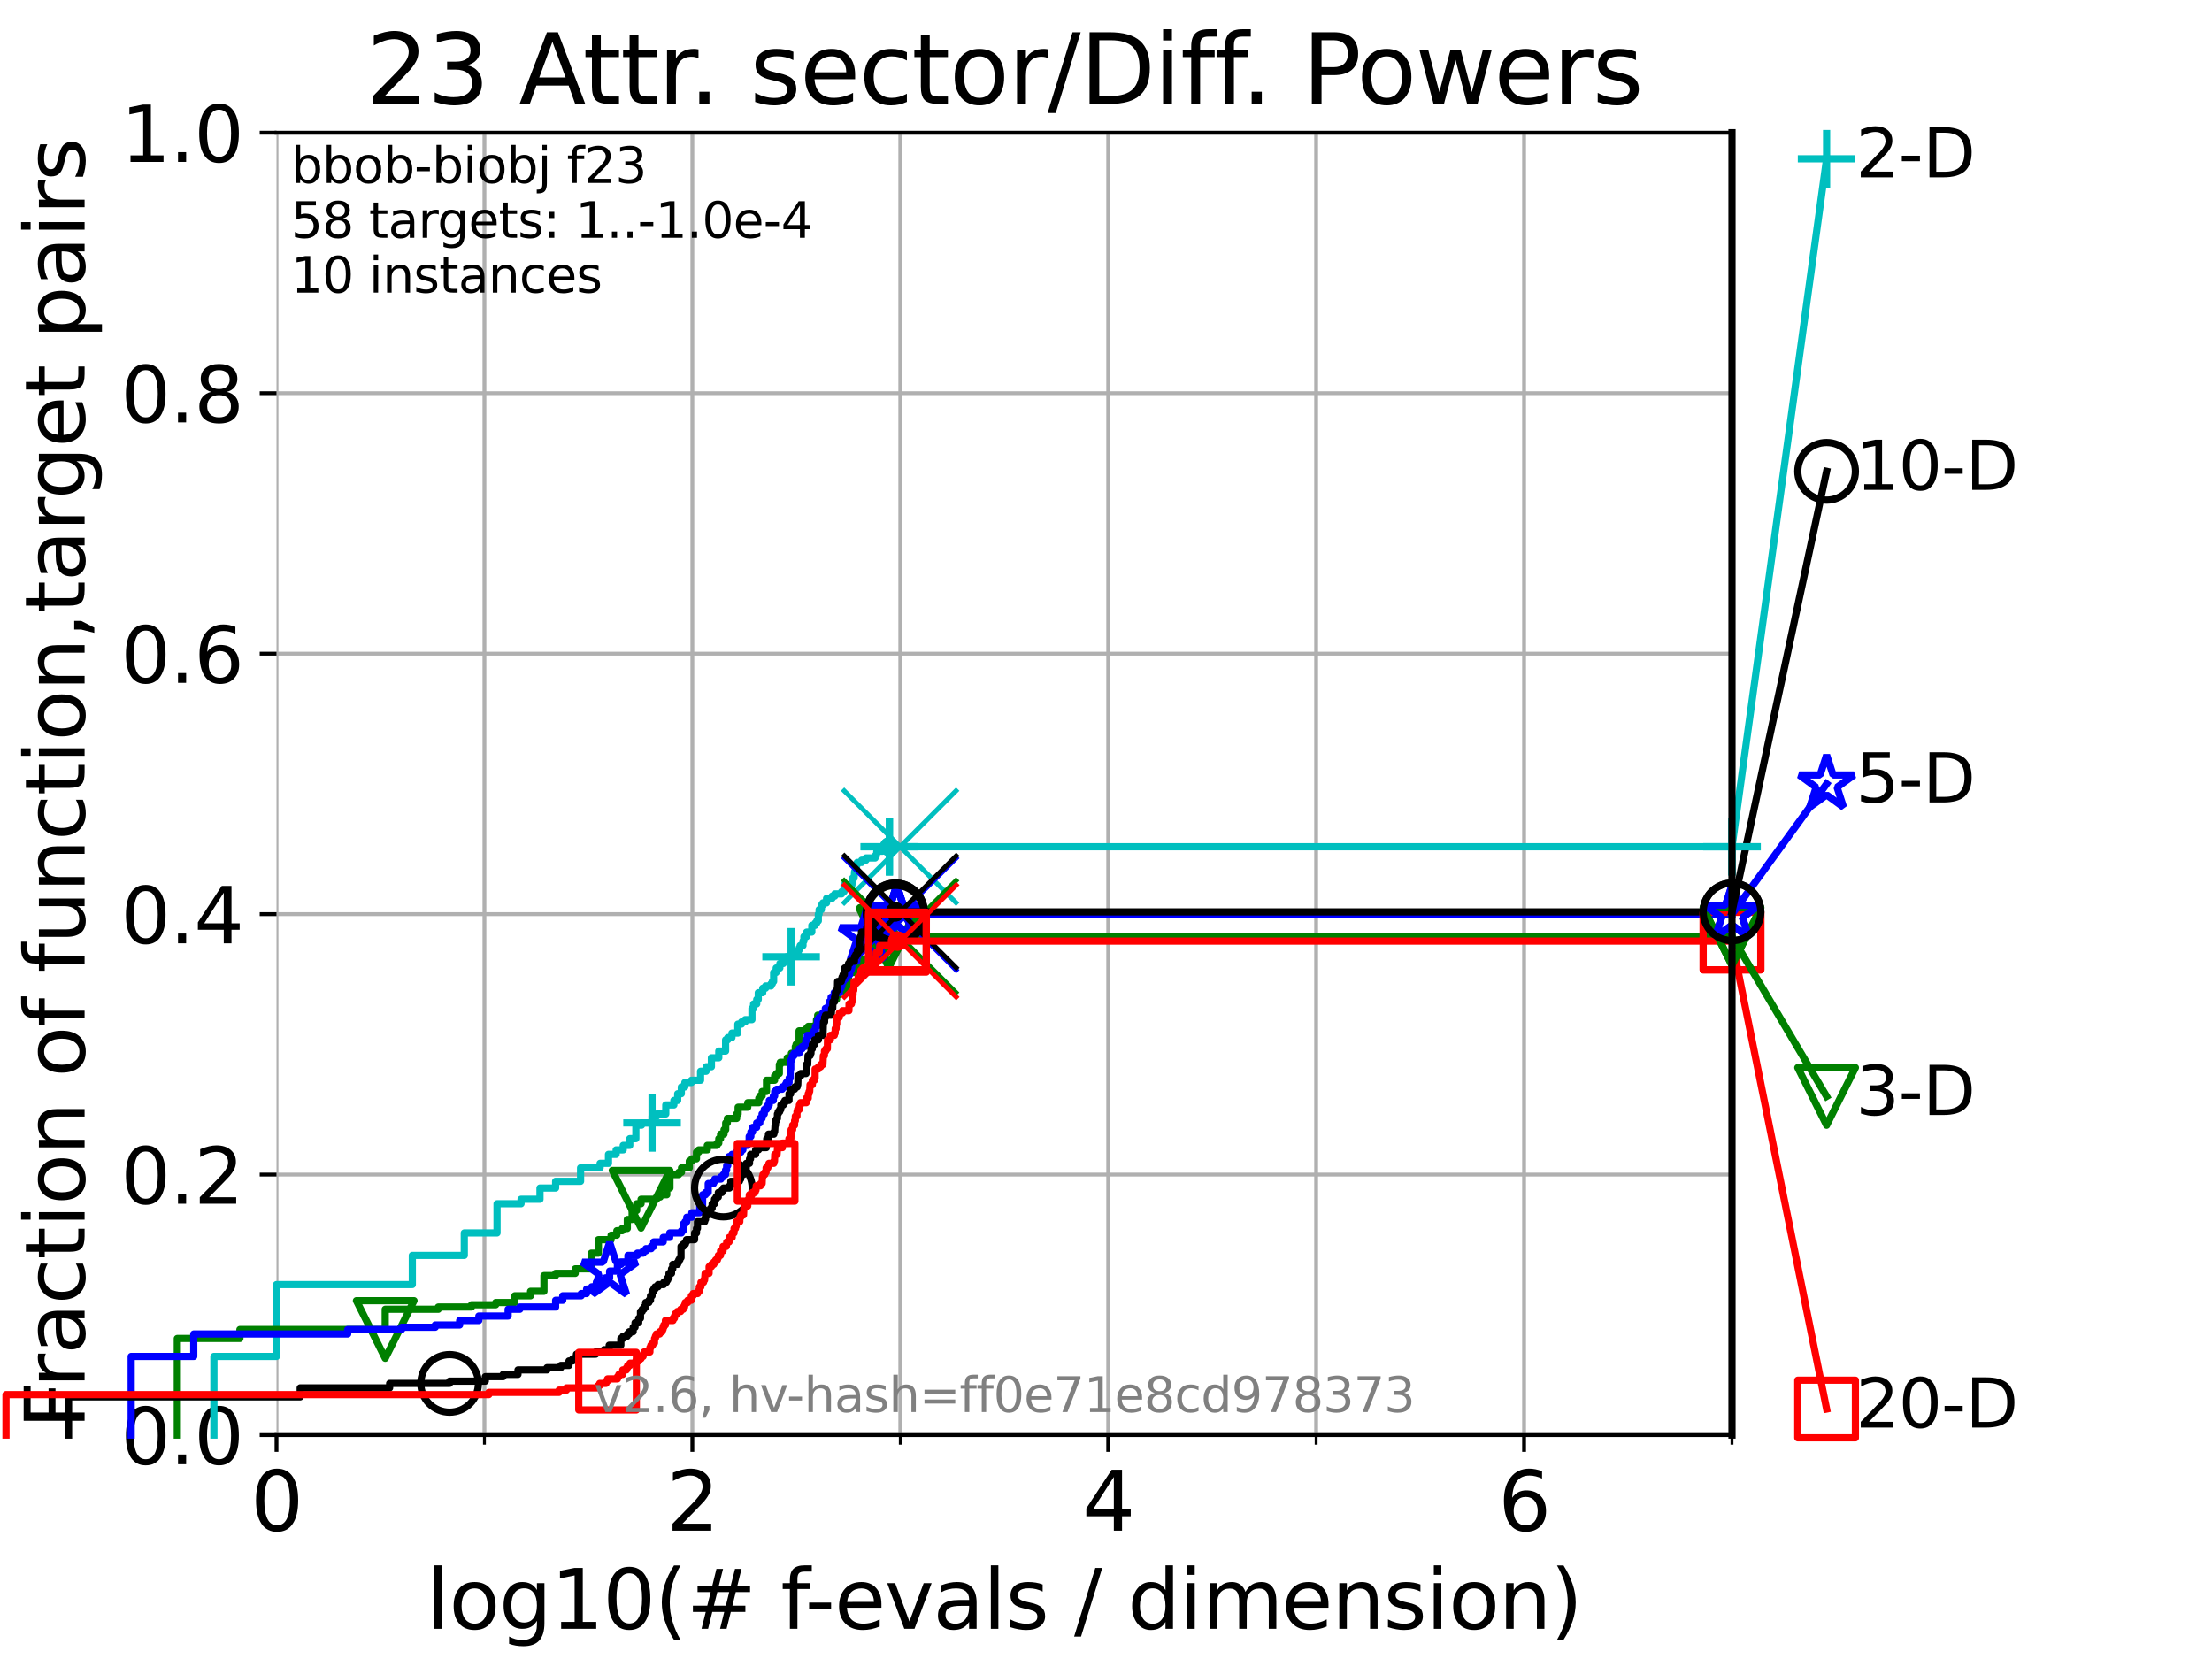 <?xml version="1.0" encoding="utf-8" standalone="no"?>
<!DOCTYPE svg PUBLIC "-//W3C//DTD SVG 1.1//EN"
  "http://www.w3.org/Graphics/SVG/1.1/DTD/svg11.dtd">
<svg xmlns:xlink="http://www.w3.org/1999/xlink" width="460.8pt" height="345.6pt" viewBox="0 0 460.8 345.6" xmlns="http://www.w3.org/2000/svg" version="1.1">
 <defs>
  <style type="text/css">*{stroke-linejoin: round; stroke-linecap: butt}</style>
 </defs>
 <g id="figure_1">
  <g id="patch_1">
   <path d="M 0 345.6 
L 460.8 345.6 
L 460.8 0 
L 0 0 
z
" style="fill: #ffffff"/>
  </g>
  <g id="axes_1">
   <g id="patch_2">
    <path d="M 57.6 298.944 
L 360.806 298.944 
L 360.806 27.648 
L 57.6 27.648 
z
" style="fill: #ffffff"/>
   </g>
   <g id="matplotlib.axis_1">
    <g id="xtick_1">
     <g id="line2d_1">
      <path d="M 57.6 298.944 
L 57.6 27.648 
" clip-path="url(#pd345d6d00c)" style="fill: none; stroke: #b0b0b0; stroke-width: 0.8; stroke-linecap: square"/>
     </g>
     <g id="line2d_2">
      <defs>
       <path id="mbe613cabc1" d="M 0 0 
L 0 3.5 
" style="stroke: #000000; stroke-width: 0.8"/>
      </defs>
      <g>
       <use xlink:href="#mbe613cabc1" x="57.6" y="298.944" style="stroke: #000000; stroke-width: 0.8"/>
      </g>
     </g>
     <g id="text_1">
      <!-- 0 -->
      <g transform="translate(52.192 318.861) scale(0.17 -0.17)">
       <defs>
        <path id="DejaVuSans-30" d="M 2034 4250 
Q 1547 4250 1301 3770 
Q 1056 3291 1056 2328 
Q 1056 1369 1301 889 
Q 1547 409 2034 409 
Q 2525 409 2770 889 
Q 3016 1369 3016 2328 
Q 3016 3291 2770 3770 
Q 2525 4250 2034 4250 
z
M 2034 4750 
Q 2819 4750 3233 4129 
Q 3647 3509 3647 2328 
Q 3647 1150 3233 529 
Q 2819 -91 2034 -91 
Q 1250 -91 836 529 
Q 422 1150 422 2328 
Q 422 3509 836 4129 
Q 1250 4750 2034 4750 
z
" transform="scale(0.016)"/>
       </defs>
       <use xlink:href="#DejaVuSans-30"/>
      </g>
     </g>
    </g>
    <g id="xtick_2">
     <g id="line2d_3">
      <path d="M 144.23 298.944 
L 144.23 27.648 
" clip-path="url(#pd345d6d00c)" style="fill: none; stroke: #b0b0b0; stroke-width: 0.8; stroke-linecap: square"/>
     </g>
     <g id="line2d_4">
      <g>
       <use xlink:href="#mbe613cabc1" x="144.23" y="298.944" style="stroke: #000000; stroke-width: 0.8"/>
      </g>
     </g>
     <g id="text_2">
      <!-- 2 -->
      <g transform="translate(138.822 318.861) scale(0.17 -0.17)">
       <defs>
        <path id="DejaVuSans-32" d="M 1228 531 
L 3431 531 
L 3431 0 
L 469 0 
L 469 531 
Q 828 903 1448 1529 
Q 2069 2156 2228 2338 
Q 2531 2678 2651 2914 
Q 2772 3150 2772 3378 
Q 2772 3750 2511 3984 
Q 2250 4219 1831 4219 
Q 1534 4219 1204 4116 
Q 875 4013 500 3803 
L 500 4441 
Q 881 4594 1212 4672 
Q 1544 4750 1819 4750 
Q 2544 4750 2975 4387 
Q 3406 4025 3406 3419 
Q 3406 3131 3298 2873 
Q 3191 2616 2906 2266 
Q 2828 2175 2409 1742 
Q 1991 1309 1228 531 
z
" transform="scale(0.016)"/>
       </defs>
       <use xlink:href="#DejaVuSans-32"/>
      </g>
     </g>
    </g>
    <g id="xtick_3">
     <g id="line2d_5">
      <path d="M 230.861 298.944 
L 230.861 27.648 
" clip-path="url(#pd345d6d00c)" style="fill: none; stroke: #b0b0b0; stroke-width: 0.8; stroke-linecap: square"/>
     </g>
     <g id="line2d_6">
      <g>
       <use xlink:href="#mbe613cabc1" x="230.861" y="298.944" style="stroke: #000000; stroke-width: 0.8"/>
      </g>
     </g>
     <g id="text_3">
      <!-- 4 -->
      <g transform="translate(225.453 318.861) scale(0.17 -0.17)">
       <defs>
        <path id="DejaVuSans-34" d="M 2419 4116 
L 825 1625 
L 2419 1625 
L 2419 4116 
z
M 2253 4666 
L 3047 4666 
L 3047 1625 
L 3713 1625 
L 3713 1100 
L 3047 1100 
L 3047 0 
L 2419 0 
L 2419 1100 
L 313 1100 
L 313 1709 
L 2253 4666 
z
" transform="scale(0.016)"/>
       </defs>
       <use xlink:href="#DejaVuSans-34"/>
      </g>
     </g>
    </g>
    <g id="xtick_4">
     <g id="line2d_7">
      <path d="M 317.491 298.944 
L 317.491 27.648 
" clip-path="url(#pd345d6d00c)" style="fill: none; stroke: #b0b0b0; stroke-width: 0.8; stroke-linecap: square"/>
     </g>
     <g id="line2d_8">
      <g>
       <use xlink:href="#mbe613cabc1" x="317.491" y="298.944" style="stroke: #000000; stroke-width: 0.8"/>
      </g>
     </g>
     <g id="text_4">
      <!-- 6 -->
      <g transform="translate(312.083 318.861) scale(0.17 -0.17)">
       <defs>
        <path id="DejaVuSans-36" d="M 2113 2584 
Q 1688 2584 1439 2293 
Q 1191 2003 1191 1497 
Q 1191 994 1439 701 
Q 1688 409 2113 409 
Q 2538 409 2786 701 
Q 3034 994 3034 1497 
Q 3034 2003 2786 2293 
Q 2538 2584 2113 2584 
z
M 3366 4563 
L 3366 3988 
Q 3128 4100 2886 4159 
Q 2644 4219 2406 4219 
Q 1781 4219 1451 3797 
Q 1122 3375 1075 2522 
Q 1259 2794 1537 2939 
Q 1816 3084 2150 3084 
Q 2853 3084 3261 2657 
Q 3669 2231 3669 1497 
Q 3669 778 3244 343 
Q 2819 -91 2113 -91 
Q 1303 -91 875 529 
Q 447 1150 447 2328 
Q 447 3434 972 4092 
Q 1497 4750 2381 4750 
Q 2619 4750 2861 4703 
Q 3103 4656 3366 4563 
z
" transform="scale(0.016)"/>
       </defs>
       <use xlink:href="#DejaVuSans-36"/>
      </g>
     </g>
    </g>
    <g id="xtick_5">
     <g id="line2d_9">
      <path d="M 100.915 298.944 
L 100.915 27.648 
" clip-path="url(#pd345d6d00c)" style="fill: none; stroke: #b0b0b0; stroke-width: 0.8; stroke-linecap: square"/>
     </g>
     <g id="line2d_10">
      <defs>
       <path id="m845af008df" d="M 0 0 
L 0 2 
" style="stroke: #000000; stroke-width: 0.6"/>
      </defs>
      <g>
       <use xlink:href="#m845af008df" x="100.915" y="298.944" style="stroke: #000000; stroke-width: 0.6"/>
      </g>
     </g>
    </g>
    <g id="xtick_6">
     <g id="line2d_11">
      <path d="M 187.546 298.944 
L 187.546 27.648 
" clip-path="url(#pd345d6d00c)" style="fill: none; stroke: #b0b0b0; stroke-width: 0.8; stroke-linecap: square"/>
     </g>
     <g id="line2d_12">
      <g>
       <use xlink:href="#m845af008df" x="187.546" y="298.944" style="stroke: #000000; stroke-width: 0.6"/>
      </g>
     </g>
    </g>
    <g id="xtick_7">
     <g id="line2d_13">
      <path d="M 274.176 298.944 
L 274.176 27.648 
" clip-path="url(#pd345d6d00c)" style="fill: none; stroke: #b0b0b0; stroke-width: 0.8; stroke-linecap: square"/>
     </g>
     <g id="line2d_14">
      <g>
       <use xlink:href="#m845af008df" x="274.176" y="298.944" style="stroke: #000000; stroke-width: 0.6"/>
      </g>
     </g>
    </g>
    <g id="xtick_8">
     <g id="line2d_15">
      <path d="M 360.806 298.944 
L 360.806 27.648 
" clip-path="url(#pd345d6d00c)" style="fill: none; stroke: #b0b0b0; stroke-width: 0.8; stroke-linecap: square"/>
     </g>
     <g id="line2d_16">
      <g>
       <use xlink:href="#m845af008df" x="360.806" y="298.944" style="stroke: #000000; stroke-width: 0.6"/>
      </g>
     </g>
    </g>
    <g id="text_5">
     <!-- log10(# f-evals / dimension) -->
     <g transform="translate(88.823 339.314) scale(0.17 -0.17)">
      <defs>
       <path id="DejaVuSans-6c" d="M 603 4863 
L 1178 4863 
L 1178 0 
L 603 0 
L 603 4863 
z
" transform="scale(0.016)"/>
       <path id="DejaVuSans-6f" d="M 1959 3097 
Q 1497 3097 1228 2736 
Q 959 2375 959 1747 
Q 959 1119 1226 758 
Q 1494 397 1959 397 
Q 2419 397 2687 759 
Q 2956 1122 2956 1747 
Q 2956 2369 2687 2733 
Q 2419 3097 1959 3097 
z
M 1959 3584 
Q 2709 3584 3137 3096 
Q 3566 2609 3566 1747 
Q 3566 888 3137 398 
Q 2709 -91 1959 -91 
Q 1206 -91 779 398 
Q 353 888 353 1747 
Q 353 2609 779 3096 
Q 1206 3584 1959 3584 
z
" transform="scale(0.016)"/>
       <path id="DejaVuSans-67" d="M 2906 1791 
Q 2906 2416 2648 2759 
Q 2391 3103 1925 3103 
Q 1463 3103 1205 2759 
Q 947 2416 947 1791 
Q 947 1169 1205 825 
Q 1463 481 1925 481 
Q 2391 481 2648 825 
Q 2906 1169 2906 1791 
z
M 3481 434 
Q 3481 -459 3084 -895 
Q 2688 -1331 1869 -1331 
Q 1566 -1331 1297 -1286 
Q 1028 -1241 775 -1147 
L 775 -588 
Q 1028 -725 1275 -790 
Q 1522 -856 1778 -856 
Q 2344 -856 2625 -561 
Q 2906 -266 2906 331 
L 2906 616 
Q 2728 306 2450 153 
Q 2172 0 1784 0 
Q 1141 0 747 490 
Q 353 981 353 1791 
Q 353 2603 747 3093 
Q 1141 3584 1784 3584 
Q 2172 3584 2450 3431 
Q 2728 3278 2906 2969 
L 2906 3500 
L 3481 3500 
L 3481 434 
z
" transform="scale(0.016)"/>
       <path id="DejaVuSans-31" d="M 794 531 
L 1825 531 
L 1825 4091 
L 703 3866 
L 703 4441 
L 1819 4666 
L 2450 4666 
L 2450 531 
L 3481 531 
L 3481 0 
L 794 0 
L 794 531 
z
" transform="scale(0.016)"/>
       <path id="DejaVuSans-28" d="M 1984 4856 
Q 1566 4138 1362 3434 
Q 1159 2731 1159 2009 
Q 1159 1288 1364 580 
Q 1569 -128 1984 -844 
L 1484 -844 
Q 1016 -109 783 600 
Q 550 1309 550 2009 
Q 550 2706 781 3412 
Q 1013 4119 1484 4856 
L 1984 4856 
z
" transform="scale(0.016)"/>
       <path id="DejaVuSans-23" d="M 3272 2816 
L 2363 2816 
L 2100 1772 
L 3016 1772 
L 3272 2816 
z
M 2803 4594 
L 2478 3297 
L 3391 3297 
L 3719 4594 
L 4219 4594 
L 3897 3297 
L 4872 3297 
L 4872 2816 
L 3775 2816 
L 3519 1772 
L 4513 1772 
L 4513 1294 
L 3397 1294 
L 3072 0 
L 2572 0 
L 2894 1294 
L 1978 1294 
L 1656 0 
L 1153 0 
L 1478 1294 
L 494 1294 
L 494 1772 
L 1594 1772 
L 1856 2816 
L 850 2816 
L 850 3297 
L 1978 3297 
L 2297 4594 
L 2803 4594 
z
" transform="scale(0.016)"/>
       <path id="DejaVuSans-20" transform="scale(0.016)"/>
       <path id="DejaVuSans-66" d="M 2375 4863 
L 2375 4384 
L 1825 4384 
Q 1516 4384 1395 4259 
Q 1275 4134 1275 3809 
L 1275 3500 
L 2222 3500 
L 2222 3053 
L 1275 3053 
L 1275 0 
L 697 0 
L 697 3053 
L 147 3053 
L 147 3500 
L 697 3500 
L 697 3744 
Q 697 4328 969 4595 
Q 1241 4863 1831 4863 
L 2375 4863 
z
" transform="scale(0.016)"/>
       <path id="DejaVuSans-2d" d="M 313 2009 
L 1997 2009 
L 1997 1497 
L 313 1497 
L 313 2009 
z
" transform="scale(0.016)"/>
       <path id="DejaVuSans-65" d="M 3597 1894 
L 3597 1613 
L 953 1613 
Q 991 1019 1311 708 
Q 1631 397 2203 397 
Q 2534 397 2845 478 
Q 3156 559 3463 722 
L 3463 178 
Q 3153 47 2828 -22 
Q 2503 -91 2169 -91 
Q 1331 -91 842 396 
Q 353 884 353 1716 
Q 353 2575 817 3079 
Q 1281 3584 2069 3584 
Q 2775 3584 3186 3129 
Q 3597 2675 3597 1894 
z
M 3022 2063 
Q 3016 2534 2758 2815 
Q 2500 3097 2075 3097 
Q 1594 3097 1305 2825 
Q 1016 2553 972 2059 
L 3022 2063 
z
" transform="scale(0.016)"/>
       <path id="DejaVuSans-76" d="M 191 3500 
L 800 3500 
L 1894 563 
L 2988 3500 
L 3597 3500 
L 2284 0 
L 1503 0 
L 191 3500 
z
" transform="scale(0.016)"/>
       <path id="DejaVuSans-61" d="M 2194 1759 
Q 1497 1759 1228 1600 
Q 959 1441 959 1056 
Q 959 750 1161 570 
Q 1363 391 1709 391 
Q 2188 391 2477 730 
Q 2766 1069 2766 1631 
L 2766 1759 
L 2194 1759 
z
M 3341 1997 
L 3341 0 
L 2766 0 
L 2766 531 
Q 2569 213 2275 61 
Q 1981 -91 1556 -91 
Q 1019 -91 701 211 
Q 384 513 384 1019 
Q 384 1609 779 1909 
Q 1175 2209 1959 2209 
L 2766 2209 
L 2766 2266 
Q 2766 2663 2505 2880 
Q 2244 3097 1772 3097 
Q 1472 3097 1187 3025 
Q 903 2953 641 2809 
L 641 3341 
Q 956 3463 1253 3523 
Q 1550 3584 1831 3584 
Q 2591 3584 2966 3190 
Q 3341 2797 3341 1997 
z
" transform="scale(0.016)"/>
       <path id="DejaVuSans-73" d="M 2834 3397 
L 2834 2853 
Q 2591 2978 2328 3040 
Q 2066 3103 1784 3103 
Q 1356 3103 1142 2972 
Q 928 2841 928 2578 
Q 928 2378 1081 2264 
Q 1234 2150 1697 2047 
L 1894 2003 
Q 2506 1872 2764 1633 
Q 3022 1394 3022 966 
Q 3022 478 2636 193 
Q 2250 -91 1575 -91 
Q 1294 -91 989 -36 
Q 684 19 347 128 
L 347 722 
Q 666 556 975 473 
Q 1284 391 1588 391 
Q 1994 391 2212 530 
Q 2431 669 2431 922 
Q 2431 1156 2273 1281 
Q 2116 1406 1581 1522 
L 1381 1569 
Q 847 1681 609 1914 
Q 372 2147 372 2553 
Q 372 3047 722 3315 
Q 1072 3584 1716 3584 
Q 2034 3584 2315 3537 
Q 2597 3491 2834 3397 
z
" transform="scale(0.016)"/>
       <path id="DejaVuSans-2f" d="M 1625 4666 
L 2156 4666 
L 531 -594 
L 0 -594 
L 1625 4666 
z
" transform="scale(0.016)"/>
       <path id="DejaVuSans-64" d="M 2906 2969 
L 2906 4863 
L 3481 4863 
L 3481 0 
L 2906 0 
L 2906 525 
Q 2725 213 2448 61 
Q 2172 -91 1784 -91 
Q 1150 -91 751 415 
Q 353 922 353 1747 
Q 353 2572 751 3078 
Q 1150 3584 1784 3584 
Q 2172 3584 2448 3432 
Q 2725 3281 2906 2969 
z
M 947 1747 
Q 947 1113 1208 752 
Q 1469 391 1925 391 
Q 2381 391 2643 752 
Q 2906 1113 2906 1747 
Q 2906 2381 2643 2742 
Q 2381 3103 1925 3103 
Q 1469 3103 1208 2742 
Q 947 2381 947 1747 
z
" transform="scale(0.016)"/>
       <path id="DejaVuSans-69" d="M 603 3500 
L 1178 3500 
L 1178 0 
L 603 0 
L 603 3500 
z
M 603 4863 
L 1178 4863 
L 1178 4134 
L 603 4134 
L 603 4863 
z
" transform="scale(0.016)"/>
       <path id="DejaVuSans-6d" d="M 3328 2828 
Q 3544 3216 3844 3400 
Q 4144 3584 4550 3584 
Q 5097 3584 5394 3201 
Q 5691 2819 5691 2113 
L 5691 0 
L 5113 0 
L 5113 2094 
Q 5113 2597 4934 2840 
Q 4756 3084 4391 3084 
Q 3944 3084 3684 2787 
Q 3425 2491 3425 1978 
L 3425 0 
L 2847 0 
L 2847 2094 
Q 2847 2600 2669 2842 
Q 2491 3084 2119 3084 
Q 1678 3084 1418 2786 
Q 1159 2488 1159 1978 
L 1159 0 
L 581 0 
L 581 3500 
L 1159 3500 
L 1159 2956 
Q 1356 3278 1631 3431 
Q 1906 3584 2284 3584 
Q 2666 3584 2933 3390 
Q 3200 3197 3328 2828 
z
" transform="scale(0.016)"/>
       <path id="DejaVuSans-6e" d="M 3513 2113 
L 3513 0 
L 2938 0 
L 2938 2094 
Q 2938 2591 2744 2837 
Q 2550 3084 2163 3084 
Q 1697 3084 1428 2787 
Q 1159 2491 1159 1978 
L 1159 0 
L 581 0 
L 581 3500 
L 1159 3500 
L 1159 2956 
Q 1366 3272 1645 3428 
Q 1925 3584 2291 3584 
Q 2894 3584 3203 3211 
Q 3513 2838 3513 2113 
z
" transform="scale(0.016)"/>
       <path id="DejaVuSans-29" d="M 513 4856 
L 1013 4856 
Q 1481 4119 1714 3412 
Q 1947 2706 1947 2009 
Q 1947 1309 1714 600 
Q 1481 -109 1013 -844 
L 513 -844 
Q 928 -128 1133 580 
Q 1338 1288 1338 2009 
Q 1338 2731 1133 3434 
Q 928 4138 513 4856 
z
" transform="scale(0.016)"/>
      </defs>
      <use xlink:href="#DejaVuSans-6c"/>
      <use xlink:href="#DejaVuSans-6f" x="27.783"/>
      <use xlink:href="#DejaVuSans-67" x="88.965"/>
      <use xlink:href="#DejaVuSans-31" x="152.441"/>
      <use xlink:href="#DejaVuSans-30" x="216.064"/>
      <use xlink:href="#DejaVuSans-28" x="279.688"/>
      <use xlink:href="#DejaVuSans-23" x="318.701"/>
      <use xlink:href="#DejaVuSans-20" x="402.49"/>
      <use xlink:href="#DejaVuSans-66" x="434.277"/>
      <use xlink:href="#DejaVuSans-2d" x="463.982"/>
      <use xlink:href="#DejaVuSans-65" x="500.066"/>
      <use xlink:href="#DejaVuSans-76" x="561.59"/>
      <use xlink:href="#DejaVuSans-61" x="620.77"/>
      <use xlink:href="#DejaVuSans-6c" x="682.049"/>
      <use xlink:href="#DejaVuSans-73" x="709.832"/>
      <use xlink:href="#DejaVuSans-20" x="761.932"/>
      <use xlink:href="#DejaVuSans-2f" x="793.719"/>
      <use xlink:href="#DejaVuSans-20" x="827.41"/>
      <use xlink:href="#DejaVuSans-64" x="859.197"/>
      <use xlink:href="#DejaVuSans-69" x="922.674"/>
      <use xlink:href="#DejaVuSans-6d" x="950.457"/>
      <use xlink:href="#DejaVuSans-65" x="1047.869"/>
      <use xlink:href="#DejaVuSans-6e" x="1109.393"/>
      <use xlink:href="#DejaVuSans-73" x="1172.771"/>
      <use xlink:href="#DejaVuSans-69" x="1224.871"/>
      <use xlink:href="#DejaVuSans-6f" x="1252.654"/>
      <use xlink:href="#DejaVuSans-6e" x="1313.836"/>
      <use xlink:href="#DejaVuSans-29" x="1377.215"/>
     </g>
    </g>
   </g>
   <g id="matplotlib.axis_2">
    <g id="ytick_1">
     <g id="line2d_17">
      <path d="M 57.6 298.944 
L 360.806 298.944 
" clip-path="url(#pd345d6d00c)" style="fill: none; stroke: #b0b0b0; stroke-width: 0.8; stroke-linecap: square"/>
     </g>
     <g id="line2d_18">
      <defs>
       <path id="m5ced695ae1" d="M 0 0 
L -3.5 0 
" style="stroke: #000000; stroke-width: 0.8"/>
      </defs>
      <g>
       <use xlink:href="#m5ced695ae1" x="57.6" y="298.944" style="stroke: #000000; stroke-width: 0.8"/>
      </g>
     </g>
     <g id="text_6">
      <!-- 0.0 -->
      <g transform="translate(25.155 305.023) scale(0.16 -0.16)">
       <defs>
        <path id="DejaVuSans-2e" d="M 684 794 
L 1344 794 
L 1344 0 
L 684 0 
L 684 794 
z
" transform="scale(0.016)"/>
       </defs>
       <use xlink:href="#DejaVuSans-30"/>
       <use xlink:href="#DejaVuSans-2e" x="63.623"/>
       <use xlink:href="#DejaVuSans-30" x="95.41"/>
      </g>
     </g>
    </g>
    <g id="ytick_2">
     <g id="line2d_19">
      <path d="M 57.6 244.685 
L 360.806 244.685 
" clip-path="url(#pd345d6d00c)" style="fill: none; stroke: #b0b0b0; stroke-width: 0.8; stroke-linecap: square"/>
     </g>
     <g id="line2d_20">
      <g>
       <use xlink:href="#m5ced695ae1" x="57.6" y="244.685" style="stroke: #000000; stroke-width: 0.8"/>
      </g>
     </g>
     <g id="text_7">
      <!-- 0.2 -->
      <g transform="translate(25.155 250.764) scale(0.16 -0.16)">
       <use xlink:href="#DejaVuSans-30"/>
       <use xlink:href="#DejaVuSans-2e" x="63.623"/>
       <use xlink:href="#DejaVuSans-32" x="95.41"/>
      </g>
     </g>
    </g>
    <g id="ytick_3">
     <g id="line2d_21">
      <path d="M 57.6 190.426 
L 360.806 190.426 
" clip-path="url(#pd345d6d00c)" style="fill: none; stroke: #b0b0b0; stroke-width: 0.8; stroke-linecap: square"/>
     </g>
     <g id="line2d_22">
      <g>
       <use xlink:href="#m5ced695ae1" x="57.6" y="190.426" style="stroke: #000000; stroke-width: 0.8"/>
      </g>
     </g>
     <g id="text_8">
      <!-- 0.4 -->
      <g transform="translate(25.155 196.504) scale(0.16 -0.16)">
       <use xlink:href="#DejaVuSans-30"/>
       <use xlink:href="#DejaVuSans-2e" x="63.623"/>
       <use xlink:href="#DejaVuSans-34" x="95.41"/>
      </g>
     </g>
    </g>
    <g id="ytick_4">
     <g id="line2d_23">
      <path d="M 57.6 136.166 
L 360.806 136.166 
" clip-path="url(#pd345d6d00c)" style="fill: none; stroke: #b0b0b0; stroke-width: 0.8; stroke-linecap: square"/>
     </g>
     <g id="line2d_24">
      <g>
       <use xlink:href="#m5ced695ae1" x="57.6" y="136.166" style="stroke: #000000; stroke-width: 0.8"/>
      </g>
     </g>
     <g id="text_9">
      <!-- 0.6 -->
      <g transform="translate(25.155 142.245) scale(0.16 -0.16)">
       <use xlink:href="#DejaVuSans-30"/>
       <use xlink:href="#DejaVuSans-2e" x="63.623"/>
       <use xlink:href="#DejaVuSans-36" x="95.41"/>
      </g>
     </g>
    </g>
    <g id="ytick_5">
     <g id="line2d_25">
      <path d="M 57.6 81.907 
L 360.806 81.907 
" clip-path="url(#pd345d6d00c)" style="fill: none; stroke: #b0b0b0; stroke-width: 0.8; stroke-linecap: square"/>
     </g>
     <g id="line2d_26">
      <g>
       <use xlink:href="#m5ced695ae1" x="57.6" y="81.907" style="stroke: #000000; stroke-width: 0.8"/>
      </g>
     </g>
     <g id="text_10">
      <!-- 0.8 -->
      <g transform="translate(25.155 87.986) scale(0.16 -0.16)">
       <defs>
        <path id="DejaVuSans-38" d="M 2034 2216 
Q 1584 2216 1326 1975 
Q 1069 1734 1069 1313 
Q 1069 891 1326 650 
Q 1584 409 2034 409 
Q 2484 409 2743 651 
Q 3003 894 3003 1313 
Q 3003 1734 2745 1975 
Q 2488 2216 2034 2216 
z
M 1403 2484 
Q 997 2584 770 2862 
Q 544 3141 544 3541 
Q 544 4100 942 4425 
Q 1341 4750 2034 4750 
Q 2731 4750 3128 4425 
Q 3525 4100 3525 3541 
Q 3525 3141 3298 2862 
Q 3072 2584 2669 2484 
Q 3125 2378 3379 2068 
Q 3634 1759 3634 1313 
Q 3634 634 3220 271 
Q 2806 -91 2034 -91 
Q 1263 -91 848 271 
Q 434 634 434 1313 
Q 434 1759 690 2068 
Q 947 2378 1403 2484 
z
M 1172 3481 
Q 1172 3119 1398 2916 
Q 1625 2713 2034 2713 
Q 2441 2713 2670 2916 
Q 2900 3119 2900 3481 
Q 2900 3844 2670 4047 
Q 2441 4250 2034 4250 
Q 1625 4250 1398 4047 
Q 1172 3844 1172 3481 
z
" transform="scale(0.016)"/>
       </defs>
       <use xlink:href="#DejaVuSans-30"/>
       <use xlink:href="#DejaVuSans-2e" x="63.623"/>
       <use xlink:href="#DejaVuSans-38" x="95.41"/>
      </g>
     </g>
    </g>
    <g id="ytick_6">
     <g id="line2d_27">
      <path d="M 57.6 27.648 
L 360.806 27.648 
" clip-path="url(#pd345d6d00c)" style="fill: none; stroke: #b0b0b0; stroke-width: 0.8; stroke-linecap: square"/>
     </g>
     <g id="line2d_28">
      <g>
       <use xlink:href="#m5ced695ae1" x="57.6" y="27.648" style="stroke: #000000; stroke-width: 0.8"/>
      </g>
     </g>
     <g id="text_11">
      <!-- 1.0 -->
      <g transform="translate(25.155 33.727) scale(0.16 -0.16)">
       <use xlink:href="#DejaVuSans-31"/>
       <use xlink:href="#DejaVuSans-2e" x="63.623"/>
       <use xlink:href="#DejaVuSans-30" x="95.41"/>
      </g>
     </g>
    </g>
    <g id="text_12">
     <!-- Fraction of function,target pairs -->
     <g transform="translate(17.62 297.681) rotate(-90) scale(0.17 -0.17)">
      <defs>
       <path id="DejaVuSans-46" d="M 628 4666 
L 3309 4666 
L 3309 4134 
L 1259 4134 
L 1259 2759 
L 3109 2759 
L 3109 2228 
L 1259 2228 
L 1259 0 
L 628 0 
L 628 4666 
z
" transform="scale(0.016)"/>
       <path id="DejaVuSans-72" d="M 2631 2963 
Q 2534 3019 2420 3045 
Q 2306 3072 2169 3072 
Q 1681 3072 1420 2755 
Q 1159 2438 1159 1844 
L 1159 0 
L 581 0 
L 581 3500 
L 1159 3500 
L 1159 2956 
Q 1341 3275 1631 3429 
Q 1922 3584 2338 3584 
Q 2397 3584 2469 3576 
Q 2541 3569 2628 3553 
L 2631 2963 
z
" transform="scale(0.016)"/>
       <path id="DejaVuSans-63" d="M 3122 3366 
L 3122 2828 
Q 2878 2963 2633 3030 
Q 2388 3097 2138 3097 
Q 1578 3097 1268 2742 
Q 959 2388 959 1747 
Q 959 1106 1268 751 
Q 1578 397 2138 397 
Q 2388 397 2633 464 
Q 2878 531 3122 666 
L 3122 134 
Q 2881 22 2623 -34 
Q 2366 -91 2075 -91 
Q 1284 -91 818 406 
Q 353 903 353 1747 
Q 353 2603 823 3093 
Q 1294 3584 2113 3584 
Q 2378 3584 2631 3529 
Q 2884 3475 3122 3366 
z
" transform="scale(0.016)"/>
       <path id="DejaVuSans-74" d="M 1172 4494 
L 1172 3500 
L 2356 3500 
L 2356 3053 
L 1172 3053 
L 1172 1153 
Q 1172 725 1289 603 
Q 1406 481 1766 481 
L 2356 481 
L 2356 0 
L 1766 0 
Q 1100 0 847 248 
Q 594 497 594 1153 
L 594 3053 
L 172 3053 
L 172 3500 
L 594 3500 
L 594 4494 
L 1172 4494 
z
" transform="scale(0.016)"/>
       <path id="DejaVuSans-75" d="M 544 1381 
L 544 3500 
L 1119 3500 
L 1119 1403 
Q 1119 906 1312 657 
Q 1506 409 1894 409 
Q 2359 409 2629 706 
Q 2900 1003 2900 1516 
L 2900 3500 
L 3475 3500 
L 3475 0 
L 2900 0 
L 2900 538 
Q 2691 219 2414 64 
Q 2138 -91 1772 -91 
Q 1169 -91 856 284 
Q 544 659 544 1381 
z
M 1991 3584 
L 1991 3584 
z
" transform="scale(0.016)"/>
       <path id="DejaVuSans-2c" d="M 750 794 
L 1409 794 
L 1409 256 
L 897 -744 
L 494 -744 
L 750 256 
L 750 794 
z
" transform="scale(0.016)"/>
       <path id="DejaVuSans-70" d="M 1159 525 
L 1159 -1331 
L 581 -1331 
L 581 3500 
L 1159 3500 
L 1159 2969 
Q 1341 3281 1617 3432 
Q 1894 3584 2278 3584 
Q 2916 3584 3314 3078 
Q 3713 2572 3713 1747 
Q 3713 922 3314 415 
Q 2916 -91 2278 -91 
Q 1894 -91 1617 61 
Q 1341 213 1159 525 
z
M 3116 1747 
Q 3116 2381 2855 2742 
Q 2594 3103 2138 3103 
Q 1681 3103 1420 2742 
Q 1159 2381 1159 1747 
Q 1159 1113 1420 752 
Q 1681 391 2138 391 
Q 2594 391 2855 752 
Q 3116 1113 3116 1747 
z
" transform="scale(0.016)"/>
      </defs>
      <use xlink:href="#DejaVuSans-46"/>
      <use xlink:href="#DejaVuSans-72" x="50.27"/>
      <use xlink:href="#DejaVuSans-61" x="91.383"/>
      <use xlink:href="#DejaVuSans-63" x="152.662"/>
      <use xlink:href="#DejaVuSans-74" x="207.643"/>
      <use xlink:href="#DejaVuSans-69" x="246.852"/>
      <use xlink:href="#DejaVuSans-6f" x="274.635"/>
      <use xlink:href="#DejaVuSans-6e" x="335.816"/>
      <use xlink:href="#DejaVuSans-20" x="399.195"/>
      <use xlink:href="#DejaVuSans-6f" x="430.982"/>
      <use xlink:href="#DejaVuSans-66" x="492.164"/>
      <use xlink:href="#DejaVuSans-20" x="527.369"/>
      <use xlink:href="#DejaVuSans-66" x="559.156"/>
      <use xlink:href="#DejaVuSans-75" x="594.361"/>
      <use xlink:href="#DejaVuSans-6e" x="657.74"/>
      <use xlink:href="#DejaVuSans-63" x="721.119"/>
      <use xlink:href="#DejaVuSans-74" x="776.1"/>
      <use xlink:href="#DejaVuSans-69" x="815.309"/>
      <use xlink:href="#DejaVuSans-6f" x="843.092"/>
      <use xlink:href="#DejaVuSans-6e" x="904.273"/>
      <use xlink:href="#DejaVuSans-2c" x="967.652"/>
      <use xlink:href="#DejaVuSans-74" x="999.439"/>
      <use xlink:href="#DejaVuSans-61" x="1038.648"/>
      <use xlink:href="#DejaVuSans-72" x="1099.928"/>
      <use xlink:href="#DejaVuSans-67" x="1139.291"/>
      <use xlink:href="#DejaVuSans-65" x="1202.768"/>
      <use xlink:href="#DejaVuSans-74" x="1264.291"/>
      <use xlink:href="#DejaVuSans-20" x="1303.5"/>
      <use xlink:href="#DejaVuSans-70" x="1335.287"/>
      <use xlink:href="#DejaVuSans-61" x="1398.764"/>
      <use xlink:href="#DejaVuSans-69" x="1460.043"/>
      <use xlink:href="#DejaVuSans-72" x="1487.826"/>
      <use xlink:href="#DejaVuSans-73" x="1528.939"/>
     </g>
    </g>
   </g>
   <g id="line2d_29">
    <defs>
     <path id="m5de92f14b0" d="M 0 1.5 
C 0.398 1.5 0.779 1.342 1.061 1.061 
C 1.342 0.779 1.5 0.398 1.5 0 
C 1.5 -0.398 1.342 -0.779 1.061 -1.061 
C 0.779 -1.342 0.398 -1.5 0 -1.5 
C -0.398 -1.5 -0.779 -1.342 -1.061 -1.061 
C -1.342 -0.779 -1.5 -0.398 -1.5 0 
C -1.5 0.398 -1.342 0.779 -1.061 1.061 
C -0.779 1.342 -0.398 1.5 0 1.5 
z
" style="stroke: #00bfbf"/>
    </defs>
    <g>
     <use xlink:href="#m5de92f14b0" x="185.279" y="176.393" style="fill: #00bfbf; stroke: #00bfbf"/>
     <use xlink:href="#m5de92f14b0" x="185.279" y="176.393" style="fill: #00bfbf; stroke: #00bfbf"/>
    </g>
   </g>
   <g id="line2d_30">
    <path d="M 44.561 298.944 
L 44.561 282.573 
L 57.6 282.573 
L 57.6 267.605 
L 85.894 267.605 
L 85.894 261.524 
L 96.718 261.524 
L 96.718 256.846 
L 103.544 256.846 
L 103.544 250.766 
L 108.543 250.766 
L 108.543 249.83 
L 112.488 249.83 
L 112.488 247.491 
L 115.747 247.491 
L 115.747 246.088 
L 120.944 246.088 
L 120.944 243.282 
L 125.012 243.282 
L 125.012 242.346 
L 126.757 242.346 
L 126.757 240.475 
L 128.354 240.475 
L 128.354 239.54 
L 129.826 239.54 
L 129.826 238.604 
L 131.191 238.604 
L 131.191 237.201 
L 132.464 237.201 
L 132.464 234.394 
L 133.656 234.394 
L 133.656 233.927 
L 135.835 233.927 
L 135.835 232.523 
L 136.837 232.523 
L 136.837 232.056 
L 138.693 232.056 
L 138.693 230.184 
L 140.382 230.184 
L 140.382 229.249 
L 141.173 229.249 
L 141.173 227.846 
L 141.932 227.846 
L 141.932 226.442 
L 142.662 226.442 
L 142.662 225.507 
L 144.041 225.507 
L 144.041 225.039 
L 145.938 225.039 
L 145.938 223.168 
L 147.103 223.168 
L 147.103 222.233 
L 148.201 222.233 
L 148.201 220.362 
L 149.736 220.362 
L 149.736 218.958 
L 151.155 218.958 
L 151.155 216.62 
L 151.605 216.62 
L 151.605 216.152 
L 152.475 216.152 
L 152.475 215.216 
L 153.708 215.216 
L 153.708 213.345 
L 154.487 213.345 
L 154.487 212.878 
L 155.235 212.878 
L 155.235 212.41 
L 156.648 212.41 
L 156.648 210.071 
L 156.985 210.071 
L 156.985 209.136 
L 157.642 209.136 
L 157.642 208.2 
L 157.962 208.2 
L 157.962 206.797 
L 158.891 206.797 
L 158.891 205.861 
L 159.485 205.861 
L 159.485 205.394 
L 160.621 205.394 
L 160.621 204.926 
L 160.894 204.926 
L 160.894 204.458 
L 161.164 204.458 
L 161.164 202.587 
L 161.692 202.587 
L 161.692 201.652 
L 162.457 201.652 
L 162.457 200.716 
L 163.192 200.716 
L 163.192 200.248 
L 163.899 200.248 
L 163.899 199.313 
L 164.803 199.313 
L 164.803 198.845 
L 166.287 198.845 
L 166.287 197.91 
L 166.489 197.91 
L 166.489 197.442 
L 166.69 197.442 
L 166.69 196.974 
L 167.279 196.974 
L 167.279 196.039 
L 167.472 196.039 
L 167.472 195.103 
L 168.037 195.103 
L 168.037 194.168 
L 169.12 194.168 
L 169.12 192.764 
L 169.808 192.764 
L 169.808 192.297 
L 170.143 192.297 
L 170.143 191.829 
L 170.473 191.829 
L 170.473 190.426 
L 170.635 190.426 
L 170.635 189.49 
L 171.114 189.49 
L 171.114 188.555 
L 171.427 188.555 
L 171.427 188.087 
L 172.187 188.087 
L 172.187 187.151 
L 173.342 187.151 
L 173.342 186.684 
L 173.895 186.684 
L 173.895 186.216 
L 175.334 186.216 
L 175.334 185.748 
L 175.832 185.748 
L 175.832 184.345 
L 177.476 184.345 
L 177.476 183.877 
L 177.588 183.877 
L 177.588 182.942 
L 177.92 182.942 
L 178.03 181.538 
L 178.355 181.538 
L 178.462 180.135 
L 178.568 180.135 
L 178.568 179.667 
L 179.5 179.667 
L 179.5 179.2 
L 180.387 179.2 
L 180.387 178.732 
L 182.309 178.732 
L 182.309 178.264 
L 182.568 178.264 
L 182.653 177.329 
L 183.812 177.329 
L 183.812 176.861 
L 185.279 176.861 
L 185.279 176.393 
L 360.806 176.393 
L 360.806 176.393 
" style="fill: none; stroke: #00bfbf; stroke-width: 1.5; stroke-linecap: square"/>
   </g>
   <g id="line2d_31">
    <defs>
     <path id="m95be0100b9" d="M -6 0 
L 6 0 
M 0 6 
L 0 -6 
" style="stroke: #00bfbf; stroke-width: 1.5"/>
    </defs>
    <g>
     <use xlink:href="#m95be0100b9" x="135.835" y="233.927" style="fill-opacity: 0; stroke: #00bfbf; stroke-width: 1.5"/>
     <use xlink:href="#m95be0100b9" x="164.803" y="199.313" style="fill-opacity: 0; stroke: #00bfbf; stroke-width: 1.5"/>
     <use xlink:href="#m95be0100b9" x="185.279" y="176.393" style="fill-opacity: 0; stroke: #00bfbf; stroke-width: 1.5"/>
     <use xlink:href="#m95be0100b9" x="185.279" y="176.393" style="fill-opacity: 0; stroke: #00bfbf; stroke-width: 1.5"/>
     <use xlink:href="#m95be0100b9" x="360.806" y="176.393" style="fill-opacity: 0; stroke: #00bfbf; stroke-width: 1.5"/>
    </g>
   </g>
   <g id="line2d_32">
    <path style="fill: none; stroke: #00bfbf; stroke-width: 1.5; stroke-linecap: square"/>
    <g/>
   </g>
   <g id="line2d_33">
    <path d="M 187.508 176.393 
" clip-path="url(#pd345d6d00c)" style="fill: none; stroke: #00bfbf; stroke-width: 1.5; stroke-linecap: square"/>
    <defs>
     <path id="m279893343f" d="M -12 12 
L 12 -12 
M -12 -12 
L 12 12 
" style="stroke: #00bfbf"/>
    </defs>
    <g clip-path="url(#pd345d6d00c)">
     <use xlink:href="#m279893343f" x="187.508" y="176.393" style="fill: #00bfbf; stroke: #00bfbf"/>
    </g>
   </g>
   <g id="line2d_34">
    <defs>
     <path id="me681f89449" d="M 0 1.5 
C 0.398 1.5 0.779 1.342 1.061 1.061 
C 1.342 0.779 1.5 0.398 1.5 0 
C 1.5 -0.398 1.342 -0.779 1.061 -1.061 
C 0.779 -1.342 0.398 -1.5 0 -1.5 
C -0.398 -1.5 -0.779 -1.342 -1.061 -1.061 
C -1.342 -0.779 -1.5 -0.398 -1.5 0 
C -1.5 0.398 -1.342 0.779 -1.061 1.061 
C -0.779 1.342 -0.398 1.5 0 1.5 
z
" style="stroke: #008000"/>
    </defs>
    <g>
     <use xlink:href="#me681f89449" x="185.155" y="195.103" style="fill: #008000; stroke: #008000"/>
     <use xlink:href="#me681f89449" x="185.155" y="195.103" style="fill: #008000; stroke: #008000"/>
    </g>
   </g>
   <g id="line2d_35">
    <path d="M 36.933 298.944 
L 36.933 278.831 
L 49.973 278.831 
L 49.973 276.96 
L 80.249 276.96 
L 80.249 272.75 
L 91.306 272.75 
L 91.306 272.282 
L 98.223 272.282 
L 98.223 271.814 
L 103.27 271.814 
L 103.27 271.347 
L 107.245 271.347 
L 107.245 269.943 
L 110.525 269.943 
L 110.525 269.008 
L 113.317 269.008 
L 113.317 265.734 
L 115.747 265.734 
L 115.747 265.266 
L 119.831 265.266 
L 119.831 264.33 
L 123.184 264.33 
L 123.184 261.056 
L 124.66 261.056 
L 124.66 258.25 
L 127.304 258.25 
L 127.304 257.314 
L 128.499 257.314 
L 128.499 256.379 
L 129.623 256.379 
L 129.623 255.911 
L 130.683 255.911 
L 130.683 254.04 
L 131.686 254.04 
L 131.686 252.169 
L 132.639 252.169 
L 132.639 250.766 
L 133.546 250.766 
L 133.546 249.83 
L 136.79 249.83 
L 136.79 249.362 
L 137.521 249.362 
L 137.521 248.895 
L 138.902 248.895 
L 138.902 247.491 
L 139.556 247.491 
L 139.556 244.685 
L 141.393 244.685 
L 141.393 244.217 
L 141.968 244.217 
L 141.968 243.282 
L 143.593 243.282 
L 143.593 241.878 
L 144.105 241.878 
L 144.105 241.411 
L 145.088 241.411 
L 145.088 240.007 
L 145.562 240.007 
L 145.562 239.54 
L 147.344 239.54 
L 147.344 238.604 
L 149.358 238.604 
L 149.358 238.136 
L 149.736 238.136 
L 149.736 237.201 
L 150.107 237.201 
L 150.107 236.265 
L 150.827 236.265 
L 150.827 235.33 
L 151.177 235.33 
L 151.177 233.927 
L 151.52 233.927 
L 151.52 232.991 
L 153.46 232.991 
L 153.46 232.056 
L 153.764 232.056 
L 153.764 230.652 
L 155.769 230.652 
L 155.769 229.717 
L 158.068 229.717 
L 158.068 228.781 
L 158.306 228.781 
L 158.306 228.313 
L 158.775 228.313 
L 158.775 227.378 
L 159.679 227.378 
L 159.679 225.039 
L 161.367 225.039 
L 161.367 224.104 
L 161.766 224.104 
L 161.766 223.636 
L 162.349 223.636 
L 162.349 221.765 
L 162.54 221.765 
L 162.54 221.297 
L 163.998 221.297 
L 163.998 220.362 
L 164.855 220.362 
L 164.855 219.426 
L 165.675 219.426 
L 165.675 218.023 
L 165.835 218.023 
L 165.835 217.555 
L 166.461 217.555 
L 166.461 214.749 
L 167.94 214.749 
L 167.94 214.281 
L 168.362 214.281 
L 168.362 213.813 
L 169.961 213.813 
L 169.961 213.345 
L 170.088 213.345 
L 170.088 212.41 
L 170.34 212.41 
L 170.34 211.474 
L 172.13 211.474 
L 172.13 210.539 
L 172.58 210.539 
L 172.58 210.071 
L 173.019 210.071 
L 173.019 209.136 
L 173.235 209.136 
L 173.235 208.2 
L 174.279 208.2 
L 174.279 207.265 
L 174.681 207.265 
L 174.681 206.329 
L 175.172 206.329 
L 175.172 205.394 
L 176.208 205.394 
L 176.208 204.458 
L 176.571 204.458 
L 176.571 203.99 
L 176.75 203.99 
L 176.75 202.587 
L 178.37 202.587 
L 178.452 201.184 
L 178.933 201.184 
L 178.933 200.716 
L 179.248 200.716 
L 179.248 200.248 
L 179.557 200.248 
L 179.557 199.781 
L 181.032 199.781 
L 181.032 199.313 
L 181.453 199.313 
L 181.453 198.845 
L 181.66 198.845 
L 181.66 196.974 
L 182.791 196.974 
L 182.791 196.039 
L 183.175 196.039 
L 183.175 195.571 
L 185.155 195.571 
L 185.155 195.103 
L 360.806 195.103 
L 360.806 195.103 
" style="fill: none; stroke: #008000; stroke-width: 1.5; stroke-linecap: square"/>
   </g>
   <g id="line2d_36">
    <defs>
     <path id="m51f688f0c9" d="M -0 6 
L 6 -6 
L -6 -6 
z
" style="stroke: #008000; stroke-width: 1.5; stroke-linejoin: miter"/>
    </defs>
    <g>
     <use xlink:href="#m51f688f0c9" x="80.249" y="276.96" style="fill-opacity: 0; stroke: #008000; stroke-width: 1.5; stroke-linejoin: miter"/>
     <use xlink:href="#m51f688f0c9" x="133.546" y="249.83" style="fill-opacity: 0; stroke: #008000; stroke-width: 1.5; stroke-linejoin: miter"/>
     <use xlink:href="#m51f688f0c9" x="185.155" y="195.571" style="fill-opacity: 0; stroke: #008000; stroke-width: 1.5; stroke-linejoin: miter"/>
     <use xlink:href="#m51f688f0c9" x="185.155" y="195.103" style="fill-opacity: 0; stroke: #008000; stroke-width: 1.5; stroke-linejoin: miter"/>
     <use xlink:href="#m51f688f0c9" x="185.155" y="195.103" style="fill-opacity: 0; stroke: #008000; stroke-width: 1.5; stroke-linejoin: miter"/>
     <use xlink:href="#m51f688f0c9" x="360.806" y="195.103" style="fill-opacity: 0; stroke: #008000; stroke-width: 1.5; stroke-linejoin: miter"/>
    </g>
   </g>
   <g id="line2d_37">
    <path style="fill: none; stroke: #008000; stroke-width: 1.5; stroke-linecap: square"/>
    <g/>
   </g>
   <g id="line2d_38">
    <path d="M 187.502 195.103 
" clip-path="url(#pd345d6d00c)" style="fill: none; stroke: #008000; stroke-width: 1.5; stroke-linecap: square"/>
    <defs>
     <path id="mb7653b003c" d="M -12 12 
L 12 -12 
M -12 -12 
L 12 12 
" style="stroke: #008000"/>
    </defs>
    <g clip-path="url(#pd345d6d00c)">
     <use xlink:href="#mb7653b003c" x="187.502" y="195.103" style="fill: #008000; stroke: #008000"/>
    </g>
   </g>
   <g id="line2d_39">
    <defs>
     <path id="m17bb72c901" d="M 0 1.5 
C 0.398 1.5 0.779 1.342 1.061 1.061 
C 1.342 0.779 1.5 0.398 1.5 0 
C 1.5 -0.398 1.342 -0.779 1.061 -1.061 
C 0.779 -1.342 0.398 -1.5 0 -1.5 
C -0.398 -1.5 -0.779 -1.342 -1.061 -1.061 
C -1.342 -0.779 -1.5 -0.398 -1.5 0 
C -1.5 0.398 -1.342 0.779 -1.061 1.061 
C -0.779 1.342 -0.398 1.5 0 1.5 
z
" style="stroke: #0000ff"/>
    </defs>
    <g>
     <use xlink:href="#m17bb72c901" x="186.809" y="190.426" style="fill: #0000ff; stroke: #0000ff"/>
     <use xlink:href="#m17bb72c901" x="186.809" y="190.426" style="fill: #0000ff; stroke: #0000ff"/>
    </g>
   </g>
   <g id="line2d_40">
    <path d="M 27.324 298.944 
L 27.324 282.573 
L 40.363 282.573 
L 40.363 277.895 
L 72.432 277.895 
L 72.432 276.96 
L 83.678 276.96 
L 83.678 276.492 
L 90.668 276.492 
L 90.668 276.024 
L 95.753 276.024 
L 95.753 275.089 
L 99.751 275.089 
L 99.751 274.153 
L 105.851 274.153 
L 105.851 272.75 
L 108.29 272.75 
L 108.29 272.282 
L 115.747 272.282 
L 115.747 270.879 
L 117.227 270.879 
L 117.227 269.943 
L 121.073 269.943 
L 121.073 269.476 
L 122.199 269.476 
L 122.199 268.54 
L 123.26 268.54 
L 123.26 268.072 
L 124.265 268.072 
L 124.265 267.137 
L 125.219 267.137 
L 125.219 266.669 
L 126.127 266.669 
L 126.127 266.201 
L 126.994 266.201 
L 126.994 264.798 
L 128.615 264.798 
L 128.615 263.395 
L 129.376 263.395 
L 129.376 262.927 
L 130.811 262.927 
L 130.811 261.524 
L 132.778 261.524 
L 132.778 261.056 
L 133.983 261.056 
L 133.983 260.588 
L 134.558 260.588 
L 134.558 260.121 
L 135.658 260.121 
L 135.658 259.653 
L 136.184 259.653 
L 136.184 258.717 
L 138.155 258.717 
L 138.155 257.782 
L 139.508 257.782 
L 139.508 256.846 
L 141.953 256.846 
L 141.953 256.379 
L 142.332 256.379 
L 142.332 254.975 
L 142.703 254.975 
L 142.703 254.508 
L 143.066 254.508 
L 143.066 253.572 
L 144.117 253.572 
L 144.117 252.637 
L 145.748 252.637 
L 145.748 251.233 
L 146.362 251.233 
L 146.362 248.895 
L 146.957 248.895 
L 146.957 248.427 
L 147.534 248.427 
L 147.534 246.556 
L 148.638 246.556 
L 148.638 246.088 
L 148.904 246.088 
L 148.904 245.62 
L 150.18 245.62 
L 150.18 245.153 
L 150.667 245.153 
L 150.667 244.685 
L 151.142 244.685 
L 151.142 243.749 
L 151.375 243.749 
L 151.375 242.814 
L 151.605 242.814 
L 151.605 241.878 
L 151.833 241.878 
L 151.833 240.943 
L 152.499 240.943 
L 152.499 240.475 
L 153.352 240.475 
L 153.352 240.007 
L 154.367 240.007 
L 154.367 239.54 
L 154.758 239.54 
L 154.758 238.604 
L 155.701 238.604 
L 155.701 238.136 
L 156.066 238.136 
L 156.066 236.733 
L 156.423 236.733 
L 156.423 235.798 
L 156.774 235.798 
L 156.774 234.862 
L 157.624 234.862 
L 157.624 233.927 
L 158.277 233.927 
L 158.277 232.991 
L 158.752 232.991 
L 158.752 232.056 
L 159.216 232.056 
L 159.216 231.12 
L 159.668 231.12 
L 159.668 230.652 
L 159.964 230.652 
L 159.964 230.184 
L 160.255 230.184 
L 160.255 229.249 
L 161.103 229.249 
L 161.103 228.313 
L 161.377 228.313 
L 161.377 227.378 
L 161.781 227.378 
L 161.781 226.91 
L 162.943 226.91 
L 162.943 226.442 
L 163.559 226.442 
L 163.559 225.975 
L 163.8 225.975 
L 163.8 225.507 
L 164.389 225.507 
L 164.389 224.571 
L 164.619 224.571 
L 164.619 222.7 
L 164.733 222.7 
L 164.733 220.829 
L 164.96 220.829 
L 164.96 220.362 
L 165.072 220.362 
L 165.072 219.894 
L 165.404 219.894 
L 165.404 219.426 
L 166.472 219.426 
L 166.472 218.491 
L 167.085 218.491 
L 167.085 218.023 
L 167.678 218.023 
L 167.678 217.555 
L 167.872 217.555 
L 167.872 216.62 
L 168.159 216.62 
L 168.159 215.684 
L 169.531 215.684 
L 169.531 214.749 
L 169.881 214.749 
L 169.881 213.813 
L 170.224 213.813 
L 170.309 212.41 
L 170.644 212.41 
L 170.644 211.942 
L 171.298 211.942 
L 171.378 211.007 
L 171.93 211.007 
L 171.93 210.071 
L 172.541 210.071 
L 172.541 209.603 
L 172.765 209.603 
L 172.765 208.668 
L 173.133 208.668 
L 173.133 207.732 
L 173.778 207.732 
L 173.778 206.797 
L 174.872 206.797 
L 174.872 205.861 
L 175.201 205.861 
L 175.201 205.394 
L 175.396 205.394 
L 175.396 204.458 
L 175.716 204.458 
L 175.716 203.99 
L 176.093 203.99 
L 176.093 203.055 
L 177.004 203.055 
L 177.004 202.119 
L 177.298 202.119 
L 177.298 201.652 
L 177.415 201.652 
L 177.415 201.184 
L 177.531 201.184 
L 177.531 200.248 
L 178.486 200.248 
L 178.486 199.313 
L 178.65 199.313 
L 178.65 198.377 
L 178.812 198.377 
L 178.812 197.442 
L 179.238 197.442 
L 179.238 196.974 
L 179.911 196.974 
L 179.911 196.039 
L 180.412 196.039 
L 180.412 195.571 
L 180.56 195.571 
L 180.658 194.168 
L 181.47 194.168 
L 181.47 193.7 
L 181.978 193.7 
L 181.978 192.764 
L 182.516 192.764 
L 182.516 192.297 
L 183.963 192.297 
L 183.963 191.361 
L 184.167 191.361 
L 184.167 190.893 
L 186.809 190.893 
L 186.809 190.426 
L 360.806 190.426 
L 360.806 190.426 
" style="fill: none; stroke: #0000ff; stroke-width: 1.5; stroke-linecap: square"/>
   </g>
   <g id="line2d_41">
    <defs>
     <path id="m8629ee02fd" d="M 0 -6 
L -1.347 -1.854 
L -5.706 -1.854 
L -2.18 0.708 
L -3.527 4.854 
L -0 2.292 
L 3.527 4.854 
L 2.18 0.708 
L 5.706 -1.854 
L 1.347 -1.854 
z
" style="stroke: #0000ff; stroke-width: 1.5; stroke-linejoin: bevel"/>
    </defs>
    <g>
     <use xlink:href="#m8629ee02fd" x="126.994" y="264.798" style="fill-opacity: 0; stroke: #0000ff; stroke-width: 1.5; stroke-linejoin: bevel"/>
     <use xlink:href="#m8629ee02fd" x="180.658" y="195.103" style="fill-opacity: 0; stroke: #0000ff; stroke-width: 1.5; stroke-linejoin: bevel"/>
     <use xlink:href="#m8629ee02fd" x="186.809" y="190.426" style="fill-opacity: 0; stroke: #0000ff; stroke-width: 1.5; stroke-linejoin: bevel"/>
     <use xlink:href="#m8629ee02fd" x="186.809" y="190.426" style="fill-opacity: 0; stroke: #0000ff; stroke-width: 1.5; stroke-linejoin: bevel"/>
     <use xlink:href="#m8629ee02fd" x="186.809" y="190.426" style="fill-opacity: 0; stroke: #0000ff; stroke-width: 1.5; stroke-linejoin: bevel"/>
     <use xlink:href="#m8629ee02fd" x="360.806" y="190.426" style="fill-opacity: 0; stroke: #0000ff; stroke-width: 1.5; stroke-linejoin: bevel"/>
    </g>
   </g>
   <g id="line2d_42">
    <path style="fill: none; stroke: #0000ff; stroke-width: 1.5; stroke-linecap: square"/>
    <g/>
   </g>
   <g id="line2d_43">
    <path d="M 187.531 190.426 
" clip-path="url(#pd345d6d00c)" style="fill: none; stroke: #0000ff; stroke-width: 1.5; stroke-linecap: square"/>
    <defs>
     <path id="m6296376b20" d="M -12 12 
L 12 -12 
M -12 -12 
L 12 12 
" style="stroke: #0000ff"/>
    </defs>
    <g clip-path="url(#pd345d6d00c)">
     <use xlink:href="#m6296376b20" x="187.531" y="190.426" style="fill: #0000ff; stroke: #0000ff"/>
    </g>
   </g>
   <g id="line2d_44">
    <defs>
     <path id="mc5519a6620" d="M 0 1.5 
C 0.398 1.5 0.779 1.342 1.061 1.061 
C 1.342 0.779 1.5 0.398 1.5 0 
C 1.5 -0.398 1.342 -0.779 1.061 -1.061 
C 0.779 -1.342 0.398 -1.5 0 -1.5 
C -0.398 -1.5 -0.779 -1.342 -1.061 -1.061 
C -1.342 -0.779 -1.5 -0.398 -1.5 0 
C -1.5 0.398 -1.342 0.779 -1.061 1.061 
C -0.779 1.342 -0.398 1.5 0 1.5 
z
" style="stroke: #000000"/>
    </defs>
    <g>
     <use xlink:href="#mc5519a6620" x="186.527" y="189.958" style="stroke: #000000"/>
     <use xlink:href="#mc5519a6620" x="186.527" y="189.958" style="stroke: #000000"/>
    </g>
   </g>
   <g id="line2d_45">
    <path d="M 14.285 298.944 
L 14.285 290.992 
L 62.535 290.992 
L 62.535 289.121 
L 81.166 289.121 
L 81.166 288.186 
L 93.66 288.186 
L 93.66 287.718 
L 101.102 287.718 
L 101.102 286.782 
L 104.809 286.782 
L 104.809 286.315 
L 107.905 286.315 
L 107.905 285.379 
L 113.954 285.379 
L 113.954 284.911 
L 116.827 284.911 
L 116.827 284.444 
L 118.525 284.444 
L 118.525 283.508 
L 119.319 283.508 
L 119.319 283.04 
L 120.081 283.04 
L 120.081 282.105 
L 124.102 282.105 
L 124.102 281.637 
L 125.83 281.637 
L 125.83 281.169 
L 126.899 281.169 
L 126.899 280.234 
L 129.334 280.234 
L 129.334 278.831 
L 129.786 278.831 
L 129.786 278.363 
L 130.657 278.363 
L 130.657 277.895 
L 131.078 277.895 
L 131.078 277.427 
L 131.893 277.427 
L 131.893 276.492 
L 132.287 276.492 
L 132.287 275.556 
L 133.052 275.556 
L 133.052 274.621 
L 133.424 274.621 
L 133.424 273.218 
L 133.788 273.218 
L 133.788 272.75 
L 134.145 272.75 
L 134.145 272.282 
L 134.495 272.282 
L 134.495 271.347 
L 135.177 271.347 
L 135.177 270.879 
L 135.509 270.879 
L 135.509 269.943 
L 135.835 269.943 
L 135.835 269.008 
L 136.156 269.008 
L 136.156 268.54 
L 136.471 268.54 
L 136.471 268.072 
L 137.086 268.072 
L 137.086 267.605 
L 138.259 267.605 
L 138.259 267.137 
L 138.819 267.137 
L 138.819 266.669 
L 139.093 266.669 
L 139.093 266.201 
L 139.363 266.201 
L 139.363 265.266 
L 139.891 265.266 
L 139.891 264.33 
L 140.15 264.33 
L 140.15 263.395 
L 141.151 263.395 
L 141.151 262.927 
L 141.393 262.927 
L 141.393 262.459 
L 141.632 262.459 
L 141.632 261.992 
L 141.868 261.992 
L 141.868 259.653 
L 142.332 259.653 
L 142.332 259.185 
L 142.784 259.185 
L 142.784 258.717 
L 143.006 258.717 
L 143.006 258.25 
L 144.695 258.25 
L 144.695 256.846 
L 145.094 256.846 
L 145.094 255.911 
L 145.291 255.911 
L 145.291 254.508 
L 146.794 254.508 
L 146.794 254.04 
L 146.974 254.04 
L 146.974 253.104 
L 147.503 253.104 
L 147.503 252.637 
L 147.676 252.637 
L 147.676 252.169 
L 148.017 252.169 
L 148.017 251.701 
L 148.353 251.701 
L 148.353 250.766 
L 148.845 250.766 
L 148.845 249.83 
L 149.166 249.83 
L 149.166 249.362 
L 149.637 249.362 
L 149.637 248.427 
L 150.398 248.427 
L 150.398 247.959 
L 150.694 247.959 
L 150.694 247.491 
L 151.97 247.491 
L 151.97 247.024 
L 152.243 247.024 
L 152.243 246.088 
L 154.046 246.088 
L 154.046 245.62 
L 154.29 245.62 
L 154.29 244.685 
L 154.886 244.685 
L 154.886 243.282 
L 155.464 243.282 
L 155.464 242.346 
L 156.136 242.346 
L 156.136 241.411 
L 156.354 241.411 
L 156.354 240.475 
L 157.41 240.475 
L 157.41 239.54 
L 158.016 239.54 
L 158.016 239.072 
L 159.635 239.072 
L 159.726 237.201 
L 160.086 237.201 
L 160.086 236.265 
L 161.21 236.265 
L 161.21 235.798 
L 161.377 235.798 
L 161.46 234.394 
L 161.542 234.394 
L 161.542 233.459 
L 161.788 233.459 
L 161.788 232.991 
L 161.95 232.991 
L 161.95 232.056 
L 162.111 232.056 
L 162.111 231.588 
L 162.428 231.588 
L 162.428 231.12 
L 162.662 231.12 
L 162.662 230.184 
L 163.199 230.184 
L 163.199 229.717 
L 163.498 229.717 
L 163.498 229.249 
L 164.369 229.249 
L 164.369 227.846 
L 164.721 227.846 
L 164.721 226.91 
L 165.538 226.91 
L 165.538 226.442 
L 166.064 226.442 
L 166.064 225.975 
L 166.193 225.975 
L 166.257 224.104 
L 166.826 224.104 
L 166.826 223.636 
L 167.915 223.636 
L 167.973 221.765 
L 168.264 221.765 
L 168.322 219.894 
L 168.776 219.894 
L 168.776 219.426 
L 168.944 219.426 
L 168.944 218.491 
L 169.22 218.491 
L 169.22 217.555 
L 169.707 217.555 
L 169.707 216.62 
L 170.491 216.62 
L 170.491 215.684 
L 171.44 215.684 
L 171.538 212.878 
L 171.778 212.878 
L 171.778 211.942 
L 171.969 211.942 
L 171.969 211.474 
L 173.161 211.474 
L 173.25 210.071 
L 173.47 210.071 
L 173.514 208.668 
L 173.86 208.668 
L 173.86 207.732 
L 174.03 207.732 
L 174.03 206.797 
L 174.157 206.797 
L 174.157 206.329 
L 174.45 206.329 
L 174.491 204.458 
L 175.262 204.458 
L 175.262 203.99 
L 175.421 203.99 
L 175.421 203.523 
L 175.617 203.523 
L 175.617 203.055 
L 175.888 203.055 
L 175.965 201.652 
L 176.642 201.652 
L 176.752 200.716 
L 177.044 200.716 
L 177.044 200.248 
L 177.996 200.248 
L 177.996 199.313 
L 178.269 199.313 
L 178.269 198.845 
L 178.638 198.845 
L 178.638 197.91 
L 179.065 197.91 
L 179.13 195.571 
L 179.227 195.571 
L 179.227 195.103 
L 179.451 195.103 
L 179.451 194.168 
L 180.472 194.168 
L 180.563 193.232 
L 181.182 193.232 
L 181.182 192.764 
L 182.005 192.764 
L 182.005 192.297 
L 182.281 192.297 
L 182.336 191.361 
L 183.033 191.361 
L 183.033 190.426 
L 186.527 190.426 
L 186.527 189.958 
L 360.806 189.958 
L 360.806 189.958 
" style="fill: none; stroke: #000000; stroke-width: 1.5; stroke-linecap: square"/>
   </g>
   <g id="line2d_46">
    <defs>
     <path id="m676cc276e4" d="M 0 6 
C 1.591 6 3.117 5.368 4.243 4.243 
C 5.368 3.117 6 1.591 6 0 
C 6 -1.591 5.368 -3.117 4.243 -4.243 
C 3.117 -5.368 1.591 -6 0 -6 
C -1.591 -6 -3.117 -5.368 -4.243 -4.243 
C -5.368 -3.117 -6 -1.591 -6 0 
C -6 1.591 -5.368 3.117 -4.243 4.243 
C -3.117 5.368 -1.591 6 0 6 
z
" style="stroke: #000000; stroke-width: 1.5"/>
    </defs>
    <g>
     <use xlink:href="#m676cc276e4" x="93.66" y="288.186" style="fill-opacity: 0; stroke: #000000; stroke-width: 1.5"/>
     <use xlink:href="#m676cc276e4" x="150.694" y="247.491" style="fill-opacity: 0; stroke: #000000; stroke-width: 1.5"/>
     <use xlink:href="#m676cc276e4" x="186.527" y="190.426" style="fill-opacity: 0; stroke: #000000; stroke-width: 1.5"/>
     <use xlink:href="#m676cc276e4" x="186.527" y="189.958" style="fill-opacity: 0; stroke: #000000; stroke-width: 1.5"/>
     <use xlink:href="#m676cc276e4" x="186.527" y="189.958" style="fill-opacity: 0; stroke: #000000; stroke-width: 1.5"/>
     <use xlink:href="#m676cc276e4" x="360.806" y="189.958" style="fill-opacity: 0; stroke: #000000; stroke-width: 1.5"/>
    </g>
   </g>
   <g id="line2d_47">
    <path style="fill: none; stroke: #000000; stroke-width: 1.5; stroke-linecap: square"/>
    <g/>
   </g>
   <g id="line2d_48">
    <path d="M 187.546 189.958 
" clip-path="url(#pd345d6d00c)" style="fill: none; stroke: #000000; stroke-width: 1.5; stroke-linecap: square"/>
    <defs>
     <path id="m3f6c885c0a" d="M -12 12 
L 12 -12 
M -12 -12 
L 12 12 
" style="stroke: #000000"/>
    </defs>
    <g clip-path="url(#pd345d6d00c)">
     <use xlink:href="#m3f6c885c0a" x="187.546" y="189.958" style="stroke: #000000"/>
    </g>
   </g>
   <g id="line2d_49">
    <defs>
     <path id="mbb22810dbf" d="M 0 1.5 
C 0.398 1.5 0.779 1.342 1.061 1.061 
C 1.342 0.779 1.5 0.398 1.5 0 
C 1.5 -0.398 1.342 -0.779 1.061 -1.061 
C 0.779 -1.342 0.398 -1.5 0 -1.5 
C -0.398 -1.5 -0.779 -1.342 -1.061 -1.061 
C -1.342 -0.779 -1.5 -0.398 -1.5 0 
C -1.5 0.398 -1.342 0.779 -1.061 1.061 
C -0.779 1.342 -0.398 1.5 0 1.5 
z
" style="stroke: #ff0000"/>
    </defs>
    <g>
     <use xlink:href="#mbb22810dbf" x="186.971" y="196.039" style="fill: #ff0000; stroke: #ff0000"/>
     <use xlink:href="#mbb22810dbf" x="186.971" y="196.039" style="fill: #ff0000; stroke: #ff0000"/>
    </g>
   </g>
   <g id="line2d_50">
    <path d="M 1.246 298.944 
L 1.246 290.524 
L 101.833 290.524 
L 101.833 290.057 
L 116.46 290.057 
L 116.46 289.589 
L 118.001 289.589 
L 118.001 289.121 
L 124.589 289.121 
L 124.589 288.653 
L 124.933 288.653 
L 124.933 288.186 
L 126.25 288.186 
L 126.25 287.718 
L 126.565 287.718 
L 126.565 287.25 
L 128.636 287.25 
L 128.636 286.782 
L 128.914 286.782 
L 128.914 286.315 
L 129.725 286.315 
L 129.725 285.379 
L 130.502 285.379 
L 130.502 284.911 
L 130.754 284.911 
L 130.754 284.444 
L 131.248 284.444 
L 131.248 283.976 
L 132.429 283.976 
L 132.429 283.508 
L 133.103 283.508 
L 133.103 283.04 
L 133.54 283.04 
L 133.54 282.573 
L 133.967 282.573 
L 133.967 282.105 
L 134.177 282.105 
L 134.177 281.637 
L 135.389 281.637 
L 135.389 280.702 
L 135.584 280.702 
L 135.584 280.234 
L 135.967 280.234 
L 135.967 279.766 
L 136.343 279.766 
L 136.343 278.831 
L 136.528 278.831 
L 136.528 278.363 
L 136.711 278.363 
L 136.711 277.895 
L 137.426 277.895 
L 137.426 277.427 
L 137.946 277.427 
L 137.946 276.96 
L 138.116 276.96 
L 138.116 276.492 
L 138.284 276.492 
L 138.284 276.024 
L 138.617 276.024 
L 138.617 275.089 
L 140.197 275.089 
L 140.197 274.621 
L 140.497 274.621 
L 140.497 274.153 
L 140.646 274.153 
L 140.646 273.685 
L 141.084 273.685 
L 141.084 273.218 
L 141.794 273.218 
L 141.794 272.75 
L 142.342 272.75 
L 142.342 272.282 
L 142.611 272.282 
L 142.611 271.814 
L 142.743 271.814 
L 142.743 271.347 
L 143.265 271.347 
L 143.265 270.879 
L 144.022 270.879 
L 144.022 269.943 
L 144.39 269.943 
L 144.39 269.476 
L 145.335 269.476 
L 145.335 269.008 
L 145.678 269.008 
L 145.678 268.072 
L 146.015 268.072 
L 146.015 267.137 
L 146.563 267.137 
L 146.563 266.669 
L 146.778 266.669 
L 146.884 265.266 
L 147.715 265.266 
L 147.715 263.863 
L 148.216 263.863 
L 148.216 263.395 
L 148.704 263.395 
L 148.704 262.927 
L 149.086 262.927 
L 149.086 262.459 
L 149.46 262.459 
L 149.46 261.992 
L 149.644 261.992 
L 149.644 261.524 
L 150.097 261.524 
L 150.097 260.588 
L 150.627 260.588 
L 150.627 259.653 
L 151.311 259.653 
L 151.394 258.717 
L 151.889 258.717 
L 151.889 257.782 
L 152.529 257.782 
L 152.529 256.846 
L 152.918 256.846 
L 152.918 255.911 
L 153.224 255.911 
L 153.224 255.443 
L 153.375 255.443 
L 153.375 254.508 
L 154.112 254.508 
L 154.112 253.572 
L 154.328 253.572 
L 154.328 253.104 
L 154.892 253.104 
L 154.961 251.701 
L 155.099 251.701 
L 155.099 251.233 
L 155.772 251.233 
L 155.772 250.298 
L 155.904 250.298 
L 155.904 249.83 
L 156.035 249.83 
L 156.101 248.895 
L 156.677 248.895 
L 156.677 248.427 
L 157.298 248.427 
L 157.298 247.959 
L 157.48 247.959 
L 157.54 247.024 
L 158.423 247.024 
L 158.423 246.556 
L 158.765 246.556 
L 158.822 245.153 
L 158.934 245.153 
L 158.934 244.685 
L 159.322 244.685 
L 159.322 244.217 
L 159.594 244.217 
L 159.594 243.282 
L 159.968 243.282 
L 159.968 242.814 
L 160.179 242.814 
L 160.179 242.346 
L 161.198 242.346 
L 161.198 241.878 
L 161.346 241.878 
L 161.396 240.475 
L 161.88 240.475 
L 161.976 239.072 
L 162.995 239.072 
L 162.995 238.136 
L 164.343 238.136 
L 164.343 237.201 
L 164.759 237.201 
L 164.8 235.33 
L 165.124 235.33 
L 165.124 234.394 
L 165.523 234.394 
L 165.523 233.459 
L 165.68 233.459 
L 165.68 232.523 
L 166.029 232.523 
L 166.029 231.588 
L 166.143 231.588 
L 166.143 231.12 
L 166.521 231.12 
L 166.521 230.184 
L 166.744 230.184 
L 166.744 229.717 
L 167.96 229.717 
L 167.96 228.781 
L 168.371 228.781 
L 168.371 227.846 
L 168.54 227.846 
L 168.54 227.378 
L 168.674 227.378 
L 168.74 225.975 
L 169.232 225.975 
L 169.232 225.039 
L 169.68 225.039 
L 169.68 224.571 
L 169.806 224.571 
L 169.806 222.7 
L 170.484 222.7 
L 170.484 222.233 
L 170.963 222.233 
L 170.963 221.765 
L 171.429 221.765 
L 171.515 219.894 
L 171.743 219.894 
L 171.743 218.958 
L 172.025 218.958 
L 172.025 218.491 
L 172.356 218.491 
L 172.384 216.62 
L 172.977 216.62 
L 172.977 215.684 
L 173.807 215.684 
L 173.807 215.216 
L 173.984 215.216 
L 173.984 214.281 
L 174.184 214.281 
L 174.184 213.345 
L 174.308 213.345 
L 174.308 211.942 
L 174.844 211.942 
L 174.844 211.007 
L 175.505 211.007 
L 175.505 210.539 
L 176.847 210.539 
L 176.869 209.136 
L 177.379 209.136 
L 177.379 208.668 
L 177.526 208.668 
L 177.63 207.265 
L 177.712 207.265 
L 177.712 206.329 
L 177.856 206.329 
L 177.917 204.458 
L 178.677 204.458 
L 178.775 203.523 
L 179.18 203.523 
L 179.18 203.055 
L 179.351 203.055 
L 179.351 202.119 
L 179.725 202.119 
L 179.725 201.652 
L 180.665 201.652 
L 180.665 201.184 
L 181.203 201.184 
L 181.203 200.248 
L 182.041 200.248 
L 182.041 199.781 
L 182.51 199.781 
L 182.526 198.377 
L 183.185 198.377 
L 183.277 196.974 
L 186.908 196.974 
L 186.971 196.039 
L 360.806 196.039 
L 360.806 196.039 
" style="fill: none; stroke: #ff0000; stroke-width: 1.5; stroke-linecap: square"/>
   </g>
   <g id="line2d_51">
    <defs>
     <path id="m3fabe40d3e" d="M -6 6 
L 6 6 
L 6 -6 
L -6 -6 
z
" style="stroke: #ff0000; stroke-width: 1.5; stroke-linejoin: miter"/>
    </defs>
    <g>
     <use xlink:href="#m3fabe40d3e" x="126.565" y="287.718" style="fill-opacity: 0; stroke: #ff0000; stroke-width: 1.5; stroke-linejoin: miter"/>
     <use xlink:href="#m3fabe40d3e" x="159.594" y="244.217" style="fill-opacity: 0; stroke: #ff0000; stroke-width: 1.5; stroke-linejoin: miter"/>
     <use xlink:href="#m3fabe40d3e" x="186.971" y="196.506" style="fill-opacity: 0; stroke: #ff0000; stroke-width: 1.5; stroke-linejoin: miter"/>
     <use xlink:href="#m3fabe40d3e" x="186.971" y="196.039" style="fill-opacity: 0; stroke: #ff0000; stroke-width: 1.5; stroke-linejoin: miter"/>
     <use xlink:href="#m3fabe40d3e" x="186.971" y="196.039" style="fill-opacity: 0; stroke: #ff0000; stroke-width: 1.5; stroke-linejoin: miter"/>
     <use xlink:href="#m3fabe40d3e" x="360.806" y="196.039" style="fill-opacity: 0; stroke: #ff0000; stroke-width: 1.5; stroke-linejoin: miter"/>
    </g>
   </g>
   <g id="line2d_52">
    <path style="fill: none; stroke: #ff0000; stroke-width: 1.5; stroke-linecap: square"/>
    <g/>
   </g>
   <g id="line2d_53">
    <path d="M 187.541 196.039 
" clip-path="url(#pd345d6d00c)" style="fill: none; stroke: #ff0000; stroke-width: 1.5; stroke-linecap: square"/>
    <defs>
     <path id="me9c1ccd859" d="M -12 12 
L 12 -12 
M -12 -12 
L 12 12 
" style="stroke: #ff0000"/>
    </defs>
    <g clip-path="url(#pd345d6d00c)">
     <use xlink:href="#me9c1ccd859" x="187.541" y="196.039" style="fill: #ff0000; stroke: #ff0000"/>
    </g>
   </g>
   <g id="line2d_54">
    <path d="M 360.806 196.039 
L 380.515 293.518 
" style="fill: none; stroke: #ff0000; stroke-width: 1.5; stroke-linecap: square"/>
    <g>
     <use xlink:href="#m3fabe40d3e" x="360.806" y="196.039" style="fill-opacity: 0; stroke: #ff0000; stroke-width: 1.5; stroke-linejoin: miter"/>
     <use xlink:href="#m3fabe40d3e" x="380.515" y="293.518" style="fill-opacity: 0; stroke: #ff0000; stroke-width: 1.5; stroke-linejoin: miter"/>
    </g>
   </g>
   <g id="line2d_55">
    <path d="M 360.806 195.103 
L 380.515 228.407 
" style="fill: none; stroke: #008000; stroke-width: 1.5; stroke-linecap: square"/>
    <g>
     <use xlink:href="#m51f688f0c9" x="360.806" y="195.103" style="fill-opacity: 0; stroke: #008000; stroke-width: 1.5; stroke-linejoin: miter"/>
     <use xlink:href="#m51f688f0c9" x="380.515" y="228.407" style="fill-opacity: 0; stroke: #008000; stroke-width: 1.5; stroke-linejoin: miter"/>
    </g>
   </g>
   <g id="line2d_56">
    <path d="M 360.806 190.426 
L 380.515 163.296 
" style="fill: none; stroke: #0000ff; stroke-width: 1.5; stroke-linecap: square"/>
    <g>
     <use xlink:href="#m8629ee02fd" x="360.806" y="190.426" style="fill-opacity: 0; stroke: #0000ff; stroke-width: 1.5; stroke-linejoin: bevel"/>
     <use xlink:href="#m8629ee02fd" x="380.515" y="163.296" style="fill-opacity: 0; stroke: #0000ff; stroke-width: 1.5; stroke-linejoin: bevel"/>
    </g>
   </g>
   <g id="line2d_57">
    <path d="M 360.806 189.958 
L 380.515 98.185 
" style="fill: none; stroke: #000000; stroke-width: 1.5; stroke-linecap: square"/>
    <g>
     <use xlink:href="#m676cc276e4" x="360.806" y="189.958" style="fill-opacity: 0; stroke: #000000; stroke-width: 1.5"/>
     <use xlink:href="#m676cc276e4" x="380.515" y="98.185" style="fill-opacity: 0; stroke: #000000; stroke-width: 1.5"/>
    </g>
   </g>
   <g id="line2d_58">
    <path d="M 360.806 176.393 
L 380.515 33.074 
" style="fill: none; stroke: #00bfbf; stroke-width: 1.5; stroke-linecap: square"/>
    <g>
     <use xlink:href="#m95be0100b9" x="360.806" y="176.393" style="fill-opacity: 0; stroke: #00bfbf; stroke-width: 1.5"/>
     <use xlink:href="#m95be0100b9" x="380.515" y="33.074" style="fill-opacity: 0; stroke: #00bfbf; stroke-width: 1.5"/>
    </g>
   </g>
   <g id="line2d_59">
    <path d="M 360.806 298.944 
L 360.806 27.648 
" style="fill: none; stroke: #000000; stroke-width: 1.5; stroke-linecap: square"/>
   </g>
   <g id="patch_3">
    <path d="M 57.6 298.944 
L 360.806 298.944 
" style="fill: none; stroke: #000000; stroke-width: 0.8; stroke-linejoin: miter; stroke-linecap: square"/>
   </g>
   <g id="patch_4">
    <path d="M 57.6 27.648 
L 360.806 27.648 
" style="fill: none; stroke: #000000; stroke-width: 0.8; stroke-linejoin: miter; stroke-linecap: square"/>
   </g>
   <g id="text_13">
    <!-- 20-D -->
    <g transform="translate(386.579 297.381) scale(0.14 -0.14)">
     <defs>
      <path id="DejaVuSans-44" d="M 1259 4147 
L 1259 519 
L 2022 519 
Q 2988 519 3436 956 
Q 3884 1394 3884 2338 
Q 3884 3275 3436 3711 
Q 2988 4147 2022 4147 
L 1259 4147 
z
M 628 4666 
L 1925 4666 
Q 3281 4666 3915 4102 
Q 4550 3538 4550 2338 
Q 4550 1131 3912 565 
Q 3275 0 1925 0 
L 628 0 
L 628 4666 
z
" transform="scale(0.016)"/>
     </defs>
     <use xlink:href="#DejaVuSans-32"/>
     <use xlink:href="#DejaVuSans-30" x="63.623"/>
     <use xlink:href="#DejaVuSans-2d" x="127.246"/>
     <use xlink:href="#DejaVuSans-44" x="163.33"/>
    </g>
   </g>
   <g id="text_14">
    <!-- 3-D -->
    <g transform="translate(386.579 232.27) scale(0.14 -0.14)">
     <defs>
      <path id="DejaVuSans-33" d="M 2597 2516 
Q 3050 2419 3304 2112 
Q 3559 1806 3559 1356 
Q 3559 666 3084 287 
Q 2609 -91 1734 -91 
Q 1441 -91 1130 -33 
Q 819 25 488 141 
L 488 750 
Q 750 597 1062 519 
Q 1375 441 1716 441 
Q 2309 441 2620 675 
Q 2931 909 2931 1356 
Q 2931 1769 2642 2001 
Q 2353 2234 1838 2234 
L 1294 2234 
L 1294 2753 
L 1863 2753 
Q 2328 2753 2575 2939 
Q 2822 3125 2822 3475 
Q 2822 3834 2567 4026 
Q 2313 4219 1838 4219 
Q 1578 4219 1281 4162 
Q 984 4106 628 3988 
L 628 4550 
Q 988 4650 1302 4700 
Q 1616 4750 1894 4750 
Q 2613 4750 3031 4423 
Q 3450 4097 3450 3541 
Q 3450 3153 3228 2886 
Q 3006 2619 2597 2516 
z
" transform="scale(0.016)"/>
     </defs>
     <use xlink:href="#DejaVuSans-33"/>
     <use xlink:href="#DejaVuSans-2d" x="63.623"/>
     <use xlink:href="#DejaVuSans-44" x="99.707"/>
    </g>
   </g>
   <g id="text_15">
    <!-- 5-D -->
    <g transform="translate(386.579 167.159) scale(0.14 -0.14)">
     <defs>
      <path id="DejaVuSans-35" d="M 691 4666 
L 3169 4666 
L 3169 4134 
L 1269 4134 
L 1269 2991 
Q 1406 3038 1543 3061 
Q 1681 3084 1819 3084 
Q 2600 3084 3056 2656 
Q 3513 2228 3513 1497 
Q 3513 744 3044 326 
Q 2575 -91 1722 -91 
Q 1428 -91 1123 -41 
Q 819 9 494 109 
L 494 744 
Q 775 591 1075 516 
Q 1375 441 1709 441 
Q 2250 441 2565 725 
Q 2881 1009 2881 1497 
Q 2881 1984 2565 2268 
Q 2250 2553 1709 2553 
Q 1456 2553 1204 2497 
Q 953 2441 691 2322 
L 691 4666 
z
" transform="scale(0.016)"/>
     </defs>
     <use xlink:href="#DejaVuSans-35"/>
     <use xlink:href="#DejaVuSans-2d" x="63.623"/>
     <use xlink:href="#DejaVuSans-44" x="99.707"/>
    </g>
   </g>
   <g id="text_16">
    <!-- 10-D -->
    <g transform="translate(386.579 102.048) scale(0.14 -0.14)">
     <use xlink:href="#DejaVuSans-31"/>
     <use xlink:href="#DejaVuSans-30" x="63.623"/>
     <use xlink:href="#DejaVuSans-2d" x="127.246"/>
     <use xlink:href="#DejaVuSans-44" x="163.33"/>
    </g>
   </g>
   <g id="text_17">
    <!-- 2-D -->
    <g transform="translate(386.579 36.937) scale(0.14 -0.14)">
     <use xlink:href="#DejaVuSans-32"/>
     <use xlink:href="#DejaVuSans-2d" x="63.623"/>
     <use xlink:href="#DejaVuSans-44" x="99.707"/>
    </g>
   </g>
   <g id="text_18">
    <!-- bbob-biobj f23 -->
    <g transform="translate(60.632 38.111) scale(0.102 -0.102)">
     <defs>
      <path id="DejaVuSans-62" d="M 3116 1747 
Q 3116 2381 2855 2742 
Q 2594 3103 2138 3103 
Q 1681 3103 1420 2742 
Q 1159 2381 1159 1747 
Q 1159 1113 1420 752 
Q 1681 391 2138 391 
Q 2594 391 2855 752 
Q 3116 1113 3116 1747 
z
M 1159 2969 
Q 1341 3281 1617 3432 
Q 1894 3584 2278 3584 
Q 2916 3584 3314 3078 
Q 3713 2572 3713 1747 
Q 3713 922 3314 415 
Q 2916 -91 2278 -91 
Q 1894 -91 1617 61 
Q 1341 213 1159 525 
L 1159 0 
L 581 0 
L 581 4863 
L 1159 4863 
L 1159 2969 
z
" transform="scale(0.016)"/>
      <path id="DejaVuSans-6a" d="M 603 3500 
L 1178 3500 
L 1178 -63 
Q 1178 -731 923 -1031 
Q 669 -1331 103 -1331 
L -116 -1331 
L -116 -844 
L 38 -844 
Q 366 -844 484 -692 
Q 603 -541 603 -63 
L 603 3500 
z
M 603 4863 
L 1178 4863 
L 1178 4134 
L 603 4134 
L 603 4863 
z
" transform="scale(0.016)"/>
     </defs>
     <use xlink:href="#DejaVuSans-62"/>
     <use xlink:href="#DejaVuSans-62" x="63.477"/>
     <use xlink:href="#DejaVuSans-6f" x="126.953"/>
     <use xlink:href="#DejaVuSans-62" x="188.135"/>
     <use xlink:href="#DejaVuSans-2d" x="251.611"/>
     <use xlink:href="#DejaVuSans-62" x="287.695"/>
     <use xlink:href="#DejaVuSans-69" x="351.172"/>
     <use xlink:href="#DejaVuSans-6f" x="378.955"/>
     <use xlink:href="#DejaVuSans-62" x="440.137"/>
     <use xlink:href="#DejaVuSans-6a" x="503.613"/>
     <use xlink:href="#DejaVuSans-20" x="531.396"/>
     <use xlink:href="#DejaVuSans-66" x="563.184"/>
     <use xlink:href="#DejaVuSans-32" x="598.389"/>
     <use xlink:href="#DejaVuSans-33" x="662.012"/>
    </g>
    <!-- 58 targets: 1..-1.0e-4 -->
    <g transform="translate(60.632 49.533) scale(0.102 -0.102)">
     <defs>
      <path id="DejaVuSans-3a" d="M 750 794 
L 1409 794 
L 1409 0 
L 750 0 
L 750 794 
z
M 750 3309 
L 1409 3309 
L 1409 2516 
L 750 2516 
L 750 3309 
z
" transform="scale(0.016)"/>
     </defs>
     <use xlink:href="#DejaVuSans-35"/>
     <use xlink:href="#DejaVuSans-38" x="63.623"/>
     <use xlink:href="#DejaVuSans-20" x="127.246"/>
     <use xlink:href="#DejaVuSans-74" x="159.033"/>
     <use xlink:href="#DejaVuSans-61" x="198.242"/>
     <use xlink:href="#DejaVuSans-72" x="259.521"/>
     <use xlink:href="#DejaVuSans-67" x="298.885"/>
     <use xlink:href="#DejaVuSans-65" x="362.361"/>
     <use xlink:href="#DejaVuSans-74" x="423.885"/>
     <use xlink:href="#DejaVuSans-73" x="463.094"/>
     <use xlink:href="#DejaVuSans-3a" x="515.193"/>
     <use xlink:href="#DejaVuSans-20" x="548.885"/>
     <use xlink:href="#DejaVuSans-31" x="580.672"/>
     <use xlink:href="#DejaVuSans-2e" x="644.295"/>
     <use xlink:href="#DejaVuSans-2e" x="676.082"/>
     <use xlink:href="#DejaVuSans-2d" x="707.869"/>
     <use xlink:href="#DejaVuSans-31" x="743.953"/>
     <use xlink:href="#DejaVuSans-2e" x="807.576"/>
     <use xlink:href="#DejaVuSans-30" x="839.363"/>
     <use xlink:href="#DejaVuSans-65" x="902.986"/>
     <use xlink:href="#DejaVuSans-2d" x="964.51"/>
     <use xlink:href="#DejaVuSans-34" x="1000.594"/>
    </g>
    <!-- 10 instances -->
    <g transform="translate(60.632 60.955) scale(0.102 -0.102)">
     <use xlink:href="#DejaVuSans-31"/>
     <use xlink:href="#DejaVuSans-30" x="63.623"/>
     <use xlink:href="#DejaVuSans-20" x="127.246"/>
     <use xlink:href="#DejaVuSans-69" x="159.033"/>
     <use xlink:href="#DejaVuSans-6e" x="186.816"/>
     <use xlink:href="#DejaVuSans-73" x="250.195"/>
     <use xlink:href="#DejaVuSans-74" x="302.295"/>
     <use xlink:href="#DejaVuSans-61" x="341.504"/>
     <use xlink:href="#DejaVuSans-6e" x="402.783"/>
     <use xlink:href="#DejaVuSans-63" x="466.162"/>
     <use xlink:href="#DejaVuSans-65" x="521.143"/>
     <use xlink:href="#DejaVuSans-73" x="582.666"/>
    </g>
   </g>
   <g id="text_19">
    <!-- v2.6, hv-hash=ff0e71e8cd978373 -->
    <g style="fill: #808080" transform="translate(123.708 294.151) scale(0.1 -0.1)">
     <defs>
      <path id="DejaVuSans-68" d="M 3513 2113 
L 3513 0 
L 2938 0 
L 2938 2094 
Q 2938 2591 2744 2837 
Q 2550 3084 2163 3084 
Q 1697 3084 1428 2787 
Q 1159 2491 1159 1978 
L 1159 0 
L 581 0 
L 581 4863 
L 1159 4863 
L 1159 2956 
Q 1366 3272 1645 3428 
Q 1925 3584 2291 3584 
Q 2894 3584 3203 3211 
Q 3513 2838 3513 2113 
z
" transform="scale(0.016)"/>
      <path id="DejaVuSans-3d" d="M 678 2906 
L 4684 2906 
L 4684 2381 
L 678 2381 
L 678 2906 
z
M 678 1631 
L 4684 1631 
L 4684 1100 
L 678 1100 
L 678 1631 
z
" transform="scale(0.016)"/>
      <path id="DejaVuSans-37" d="M 525 4666 
L 3525 4666 
L 3525 4397 
L 1831 0 
L 1172 0 
L 2766 4134 
L 525 4134 
L 525 4666 
z
" transform="scale(0.016)"/>
      <path id="DejaVuSans-39" d="M 703 97 
L 703 672 
Q 941 559 1184 500 
Q 1428 441 1663 441 
Q 2288 441 2617 861 
Q 2947 1281 2994 2138 
Q 2813 1869 2534 1725 
Q 2256 1581 1919 1581 
Q 1219 1581 811 2004 
Q 403 2428 403 3163 
Q 403 3881 828 4315 
Q 1253 4750 1959 4750 
Q 2769 4750 3195 4129 
Q 3622 3509 3622 2328 
Q 3622 1225 3098 567 
Q 2575 -91 1691 -91 
Q 1453 -91 1209 -44 
Q 966 3 703 97 
z
M 1959 2075 
Q 2384 2075 2632 2365 
Q 2881 2656 2881 3163 
Q 2881 3666 2632 3958 
Q 2384 4250 1959 4250 
Q 1534 4250 1286 3958 
Q 1038 3666 1038 3163 
Q 1038 2656 1286 2365 
Q 1534 2075 1959 2075 
z
" transform="scale(0.016)"/>
     </defs>
     <use xlink:href="#DejaVuSans-76"/>
     <use xlink:href="#DejaVuSans-32" x="59.18"/>
     <use xlink:href="#DejaVuSans-2e" x="122.803"/>
     <use xlink:href="#DejaVuSans-36" x="154.59"/>
     <use xlink:href="#DejaVuSans-2c" x="218.213"/>
     <use xlink:href="#DejaVuSans-20" x="250"/>
     <use xlink:href="#DejaVuSans-68" x="281.787"/>
     <use xlink:href="#DejaVuSans-76" x="345.166"/>
     <use xlink:href="#DejaVuSans-2d" x="401.721"/>
     <use xlink:href="#DejaVuSans-68" x="437.805"/>
     <use xlink:href="#DejaVuSans-61" x="501.184"/>
     <use xlink:href="#DejaVuSans-73" x="562.463"/>
     <use xlink:href="#DejaVuSans-68" x="614.562"/>
     <use xlink:href="#DejaVuSans-3d" x="677.941"/>
     <use xlink:href="#DejaVuSans-66" x="761.73"/>
     <use xlink:href="#DejaVuSans-66" x="796.936"/>
     <use xlink:href="#DejaVuSans-30" x="832.141"/>
     <use xlink:href="#DejaVuSans-65" x="895.764"/>
     <use xlink:href="#DejaVuSans-37" x="957.287"/>
     <use xlink:href="#DejaVuSans-31" x="1020.91"/>
     <use xlink:href="#DejaVuSans-65" x="1084.533"/>
     <use xlink:href="#DejaVuSans-38" x="1146.057"/>
     <use xlink:href="#DejaVuSans-63" x="1209.68"/>
     <use xlink:href="#DejaVuSans-64" x="1264.66"/>
     <use xlink:href="#DejaVuSans-39" x="1328.137"/>
     <use xlink:href="#DejaVuSans-37" x="1391.76"/>
     <use xlink:href="#DejaVuSans-38" x="1455.383"/>
     <use xlink:href="#DejaVuSans-33" x="1519.006"/>
     <use xlink:href="#DejaVuSans-37" x="1582.629"/>
     <use xlink:href="#DejaVuSans-33" x="1646.252"/>
    </g>
   </g>
   <g id="text_20">
    <!-- 23 Attr. sector/Diff. Powers -->
    <g transform="translate(76.272 21.648) scale(0.2 -0.2)">
     <defs>
      <path id="DejaVuSans-41" d="M 2188 4044 
L 1331 1722 
L 3047 1722 
L 2188 4044 
z
M 1831 4666 
L 2547 4666 
L 4325 0 
L 3669 0 
L 3244 1197 
L 1141 1197 
L 716 0 
L 50 0 
L 1831 4666 
z
" transform="scale(0.016)"/>
      <path id="DejaVuSans-50" d="M 1259 4147 
L 1259 2394 
L 2053 2394 
Q 2494 2394 2734 2622 
Q 2975 2850 2975 3272 
Q 2975 3691 2734 3919 
Q 2494 4147 2053 4147 
L 1259 4147 
z
M 628 4666 
L 2053 4666 
Q 2838 4666 3239 4311 
Q 3641 3956 3641 3272 
Q 3641 2581 3239 2228 
Q 2838 1875 2053 1875 
L 1259 1875 
L 1259 0 
L 628 0 
L 628 4666 
z
" transform="scale(0.016)"/>
      <path id="DejaVuSans-77" d="M 269 3500 
L 844 3500 
L 1563 769 
L 2278 3500 
L 2956 3500 
L 3675 769 
L 4391 3500 
L 4966 3500 
L 4050 0 
L 3372 0 
L 2619 2869 
L 1863 0 
L 1184 0 
L 269 3500 
z
" transform="scale(0.016)"/>
     </defs>
     <use xlink:href="#DejaVuSans-32"/>
     <use xlink:href="#DejaVuSans-33" x="63.623"/>
     <use xlink:href="#DejaVuSans-20" x="127.246"/>
     <use xlink:href="#DejaVuSans-41" x="159.033"/>
     <use xlink:href="#DejaVuSans-74" x="225.691"/>
     <use xlink:href="#DejaVuSans-74" x="264.9"/>
     <use xlink:href="#DejaVuSans-72" x="304.109"/>
     <use xlink:href="#DejaVuSans-2e" x="336.098"/>
     <use xlink:href="#DejaVuSans-20" x="367.885"/>
     <use xlink:href="#DejaVuSans-73" x="399.672"/>
     <use xlink:href="#DejaVuSans-65" x="451.771"/>
     <use xlink:href="#DejaVuSans-63" x="513.295"/>
     <use xlink:href="#DejaVuSans-74" x="568.275"/>
     <use xlink:href="#DejaVuSans-6f" x="607.484"/>
     <use xlink:href="#DejaVuSans-72" x="668.666"/>
     <use xlink:href="#DejaVuSans-2f" x="709.779"/>
     <use xlink:href="#DejaVuSans-44" x="743.471"/>
     <use xlink:href="#DejaVuSans-69" x="820.473"/>
     <use xlink:href="#DejaVuSans-66" x="848.256"/>
     <use xlink:href="#DejaVuSans-66" x="883.461"/>
     <use xlink:href="#DejaVuSans-2e" x="911.416"/>
     <use xlink:href="#DejaVuSans-20" x="943.203"/>
     <use xlink:href="#DejaVuSans-50" x="974.99"/>
     <use xlink:href="#DejaVuSans-6f" x="1031.668"/>
     <use xlink:href="#DejaVuSans-77" x="1092.85"/>
     <use xlink:href="#DejaVuSans-65" x="1174.637"/>
     <use xlink:href="#DejaVuSans-72" x="1236.16"/>
     <use xlink:href="#DejaVuSans-73" x="1277.273"/>
    </g>
   </g>
  </g>
 </g>
 <defs>
  <clipPath id="pd345d6d00c">
   <rect x="57.6" y="27.648" width="303.206" height="271.296"/>
  </clipPath>
 </defs>
</svg>
